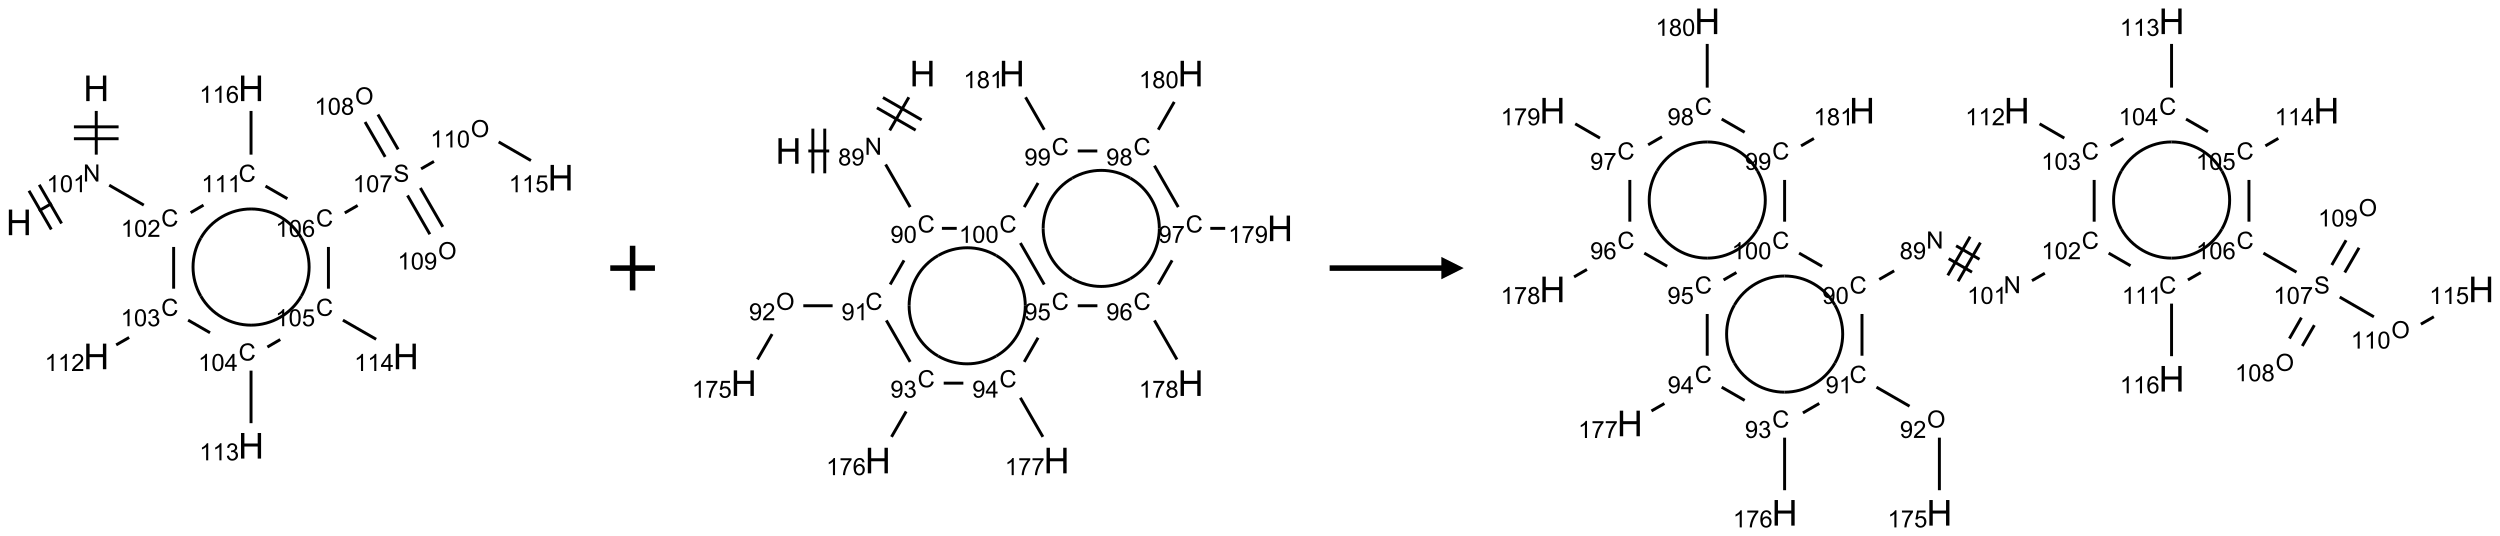 <?xml version="1.0" encoding="UTF-8"?>
<svg xmlns="http://www.w3.org/2000/svg" xmlns:xlink="http://www.w3.org/1999/xlink" width="1119" height="240" viewBox="0 0 1119 240">
<defs>
<g>
<g id="glyph-0-0">
<path d="M 2 0 L 2 -10 L 10 -10 L 10 0 Z M 2.25 -0.25 L 9.75 -0.25 L 9.75 -9.75 L 2.25 -9.75 Z M 2.25 -0.25 "/>
</g>
<g id="glyph-0-1">
<path d="M 1.281 0 L 1.281 -11.453 L 2.797 -11.453 L 2.797 -6.75 L 8.75 -6.75 L 8.75 -11.453 L 10.266 -11.453 L 10.266 0 L 8.75 0 L 8.75 -5.398 L 2.797 -5.398 L 2.797 0 Z M 1.281 0 "/>
</g>
<g id="glyph-1-0">
<path d="M 1.332 0 L 1.332 -6.668 L 6.668 -6.668 L 6.668 0 Z M 1.5 -0.168 L 6.5 -0.168 L 6.5 -6.5 L 1.5 -6.5 Z M 1.5 -0.168 "/>
</g>
<g id="glyph-1-1">
<path d="M 0.812 0 L 0.812 -7.637 L 1.848 -7.637 L 5.859 -1.641 L 5.859 -7.637 L 6.828 -7.637 L 6.828 0 L 5.793 0 L 1.781 -6 L 1.781 0 Z M 0.812 0 "/>
</g>
<g id="glyph-1-2">
<path d="M 3.973 0 L 3.035 0 L 3.035 -5.973 C 2.809 -5.758 2.516 -5.543 2.148 -5.328 C 1.781 -5.113 1.453 -4.953 1.16 -4.844 L 1.16 -5.75 C 1.684 -5.996 2.145 -6.297 2.535 -6.645 C 2.93 -6.996 3.207 -7.336 3.371 -7.668 L 3.973 -7.668 Z M 3.973 0 "/>
</g>
<g id="glyph-1-3">
<path d="M 0.441 -3.766 C 0.441 -4.668 0.535 -5.395 0.723 -5.945 C 0.906 -6.496 1.184 -6.922 1.551 -7.219 C 1.918 -7.516 2.375 -7.668 2.934 -7.668 C 3.344 -7.668 3.703 -7.586 4.012 -7.418 C 4.32 -7.254 4.574 -7.016 4.777 -6.707 C 4.977 -6.395 5.137 -6.016 5.25 -5.57 C 5.363 -5.125 5.422 -4.523 5.422 -3.766 C 5.422 -2.871 5.328 -2.148 5.145 -1.598 C 4.961 -1.047 4.688 -0.621 4.32 -0.32 C 3.953 -0.02 3.492 0.129 2.934 0.129 C 2.195 0.129 1.617 -0.133 1.199 -0.66 C 0.695 -1.297 0.441 -2.332 0.441 -3.766 Z M 1.406 -3.766 C 1.406 -2.512 1.555 -1.68 1.848 -1.262 C 2.141 -0.848 2.5 -0.641 2.934 -0.641 C 3.363 -0.641 3.727 -0.848 4.02 -1.266 C 4.312 -1.684 4.457 -2.516 4.457 -3.766 C 4.457 -5.023 4.312 -5.859 4.02 -6.27 C 3.727 -6.684 3.359 -6.891 2.922 -6.891 C 2.492 -6.891 2.148 -6.707 1.891 -6.344 C 1.566 -5.879 1.406 -5.02 1.406 -3.766 Z M 1.406 -3.766 "/>
</g>
<g id="glyph-1-4">
<path d="M 6.27 -2.676 L 7.281 -2.422 C 7.07 -1.594 6.688 -0.961 6.137 -0.523 C 5.586 -0.086 4.914 0.129 4.121 0.129 C 3.297 0.129 2.629 -0.039 2.113 -0.371 C 1.598 -0.707 1.203 -1.191 0.934 -1.828 C 0.664 -2.465 0.531 -3.145 0.531 -3.875 C 0.531 -4.672 0.684 -5.363 0.988 -5.957 C 1.293 -6.547 1.723 -6.996 2.285 -7.305 C 2.844 -7.613 3.461 -7.766 4.137 -7.766 C 4.898 -7.766 5.543 -7.57 6.062 -7.184 C 6.582 -6.793 6.945 -6.246 7.152 -5.543 L 6.156 -5.309 C 5.98 -5.863 5.723 -6.266 5.387 -6.52 C 5.051 -6.773 4.625 -6.902 4.113 -6.902 C 3.527 -6.902 3.039 -6.762 2.645 -6.48 C 2.25 -6.199 1.973 -5.82 1.812 -5.348 C 1.652 -4.871 1.574 -4.383 1.574 -3.879 C 1.574 -3.23 1.668 -2.664 1.855 -2.18 C 2.047 -1.695 2.34 -1.332 2.738 -1.094 C 3.137 -0.855 3.57 -0.734 4.035 -0.734 C 4.602 -0.734 5.082 -0.898 5.473 -1.223 C 5.867 -1.551 6.133 -2.035 6.27 -2.676 Z M 6.27 -2.676 "/>
</g>
<g id="glyph-1-5">
<path d="M 5.371 -0.902 L 5.371 0 L 0.324 0 C 0.316 -0.227 0.352 -0.441 0.434 -0.652 C 0.562 -0.996 0.766 -1.332 1.051 -1.668 C 1.332 -2 1.742 -2.387 2.277 -2.824 C 3.105 -3.504 3.668 -4.043 3.957 -4.441 C 4.25 -4.84 4.395 -5.215 4.395 -5.566 C 4.395 -5.938 4.262 -6.254 3.996 -6.508 C 3.73 -6.762 3.387 -6.891 2.957 -6.891 C 2.508 -6.891 2.145 -6.754 1.875 -6.484 C 1.605 -6.215 1.469 -5.84 1.465 -5.359 L 0.5 -5.457 C 0.566 -6.176 0.812 -6.727 1.246 -7.102 C 1.676 -7.477 2.254 -7.668 2.98 -7.668 C 3.711 -7.668 4.293 -7.465 4.719 -7.059 C 5.145 -6.652 5.359 -6.148 5.359 -5.547 C 5.359 -5.242 5.297 -4.941 5.172 -4.645 C 5.047 -4.352 4.84 -4.039 4.551 -3.715 C 4.262 -3.387 3.777 -2.938 3.105 -2.371 C 2.543 -1.898 2.18 -1.578 2.02 -1.41 C 1.859 -1.242 1.73 -1.07 1.625 -0.902 Z M 5.371 -0.902 "/>
</g>
<g id="glyph-1-6">
<path d="M 0.449 -2.016 L 1.387 -2.141 C 1.492 -1.609 1.676 -1.227 1.934 -0.992 C 2.191 -0.758 2.508 -0.641 2.879 -0.641 C 3.32 -0.641 3.695 -0.793 3.996 -1.098 C 4.301 -1.402 4.453 -1.781 4.453 -2.234 C 4.453 -2.664 4.312 -3.02 4.031 -3.301 C 3.75 -3.578 3.391 -3.719 2.957 -3.719 C 2.781 -3.719 2.562 -3.684 2.297 -3.613 L 2.402 -4.438 C 2.465 -4.43 2.516 -4.426 2.551 -4.426 C 2.949 -4.426 3.312 -4.531 3.629 -4.738 C 3.949 -4.949 4.109 -5.27 4.109 -5.703 C 4.109 -6.047 3.992 -6.332 3.762 -6.559 C 3.527 -6.785 3.227 -6.895 2.859 -6.895 C 2.496 -6.895 2.191 -6.781 1.949 -6.551 C 1.707 -6.324 1.547 -5.98 1.48 -5.52 L 0.543 -5.688 C 0.656 -6.316 0.918 -6.805 1.324 -7.148 C 1.73 -7.492 2.234 -7.668 2.84 -7.668 C 3.254 -7.668 3.641 -7.578 3.988 -7.398 C 4.34 -7.219 4.609 -6.977 4.793 -6.668 C 4.98 -6.359 5.074 -6.031 5.074 -5.684 C 5.074 -5.352 4.984 -5.051 4.809 -4.781 C 4.629 -4.512 4.367 -4.297 4.02 -4.137 C 4.473 -4.031 4.824 -3.816 5.074 -3.488 C 5.324 -3.16 5.449 -2.75 5.449 -2.254 C 5.449 -1.59 5.203 -1.023 4.719 -0.559 C 4.234 -0.098 3.617 0.137 2.875 0.137 C 2.203 0.137 1.648 -0.062 1.207 -0.465 C 0.762 -0.863 0.512 -1.379 0.449 -2.016 Z M 0.449 -2.016 "/>
</g>
<g id="glyph-1-7">
<path d="M 3.449 0 L 3.449 -1.828 L 0.137 -1.828 L 0.137 -2.688 L 3.621 -7.637 L 4.387 -7.637 L 4.387 -2.688 L 5.418 -2.688 L 5.418 -1.828 L 4.387 -1.828 L 4.387 0 Z M 3.449 -2.688 L 3.449 -6.129 L 1.059 -2.688 Z M 3.449 -2.688 "/>
</g>
<g id="glyph-1-8">
<path d="M 0.441 -2 L 1.426 -2.082 C 1.5 -1.605 1.668 -1.242 1.934 -1.004 C 2.199 -0.762 2.52 -0.641 2.895 -0.641 C 3.348 -0.641 3.73 -0.812 4.043 -1.152 C 4.355 -1.492 4.512 -1.941 4.512 -2.504 C 4.512 -3.039 4.359 -3.461 4.059 -3.77 C 3.758 -4.078 3.367 -4.234 2.879 -4.234 C 2.578 -4.234 2.305 -4.164 2.062 -4.027 C 1.82 -3.891 1.629 -3.715 1.488 -3.496 L 0.609 -3.609 L 1.348 -7.531 L 5.145 -7.531 L 5.145 -6.637 L 2.098 -6.637 L 1.688 -4.582 C 2.145 -4.902 2.625 -5.062 3.129 -5.062 C 3.797 -5.062 4.359 -4.832 4.816 -4.371 C 5.277 -3.91 5.504 -3.312 5.504 -2.59 C 5.504 -1.898 5.305 -1.301 4.902 -0.797 C 4.41 -0.18 3.742 0.129 2.895 0.129 C 2.199 0.129 1.633 -0.062 1.195 -0.453 C 0.758 -0.844 0.504 -1.359 0.441 -2 Z M 0.441 -2 "/>
</g>
<g id="glyph-1-9">
<path d="M 5.309 -5.766 L 4.375 -5.691 C 4.293 -6.059 4.172 -6.328 4.02 -6.496 C 3.766 -6.762 3.453 -6.895 3.082 -6.895 C 2.785 -6.895 2.523 -6.812 2.297 -6.645 C 2 -6.43 1.77 -6.117 1.598 -5.703 C 1.43 -5.289 1.34 -4.703 1.332 -3.938 C 1.559 -4.281 1.836 -4.535 2.16 -4.703 C 2.488 -4.871 2.828 -4.953 3.188 -4.953 C 3.812 -4.953 4.344 -4.723 4.785 -4.262 C 5.223 -3.801 5.441 -3.207 5.441 -2.48 C 5.441 -2 5.34 -1.555 5.133 -1.145 C 4.926 -0.73 4.641 -0.418 4.281 -0.199 C 3.922 0.02 3.512 0.129 3.051 0.129 C 2.27 0.129 1.633 -0.156 1.141 -0.73 C 0.648 -1.305 0.402 -2.254 0.402 -3.574 C 0.402 -5.051 0.672 -6.121 1.219 -6.793 C 1.695 -7.375 2.336 -7.668 3.141 -7.668 C 3.742 -7.668 4.234 -7.5 4.617 -7.16 C 5 -6.824 5.23 -6.359 5.309 -5.766 Z M 1.48 -2.473 C 1.48 -2.152 1.547 -1.844 1.684 -1.547 C 1.82 -1.25 2.016 -1.027 2.262 -0.871 C 2.508 -0.719 2.766 -0.641 3.035 -0.641 C 3.434 -0.641 3.773 -0.801 4.059 -1.121 C 4.344 -1.441 4.484 -1.875 4.484 -2.422 C 4.484 -2.949 4.344 -3.367 4.062 -3.668 C 3.781 -3.973 3.426 -4.125 3 -4.125 C 2.578 -4.125 2.219 -3.973 1.922 -3.668 C 1.625 -3.363 1.48 -2.969 1.48 -2.473 Z M 1.48 -2.473 "/>
</g>
<g id="glyph-1-10">
<path d="M 0.48 -2.453 L 1.434 -2.535 C 1.477 -2.152 1.582 -1.84 1.746 -1.598 C 1.91 -1.352 2.168 -1.152 2.516 -1.004 C 2.863 -0.852 3.254 -0.777 3.688 -0.777 C 4.074 -0.777 4.414 -0.832 4.707 -0.949 C 5.004 -1.062 5.223 -1.219 5.367 -1.418 C 5.512 -1.617 5.582 -1.836 5.582 -2.074 C 5.582 -2.312 5.516 -2.523 5.375 -2.699 C 5.234 -2.879 5.008 -3.031 4.688 -3.152 C 4.484 -3.23 4.031 -3.355 3.328 -3.523 C 2.625 -3.691 2.137 -3.852 1.855 -4 C 1.488 -4.191 1.219 -4.43 1.039 -4.711 C 0.859 -4.992 0.77 -5.312 0.77 -5.66 C 0.77 -6.047 0.879 -6.406 1.098 -6.742 C 1.316 -7.078 1.637 -7.332 2.059 -7.504 C 2.477 -7.68 2.945 -7.766 3.457 -7.766 C 4.023 -7.766 4.523 -7.676 4.957 -7.492 C 5.387 -7.309 5.719 -7.043 5.953 -6.688 C 6.188 -6.332 6.312 -5.934 6.328 -5.484 L 5.359 -5.41 C 5.309 -5.895 5.133 -6.258 4.832 -6.504 C 4.531 -6.75 4.086 -6.875 3.5 -6.875 C 2.891 -6.875 2.445 -6.762 2.164 -6.539 C 1.883 -6.316 1.746 -6.047 1.746 -5.73 C 1.746 -5.457 1.844 -5.23 2.043 -5.051 C 2.238 -4.875 2.742 -4.695 3.566 -4.508 C 4.387 -4.32 4.949 -4.16 5.254 -4.02 C 5.699 -3.816 6.027 -3.555 6.238 -3.242 C 6.449 -2.93 6.559 -2.566 6.559 -2.156 C 6.559 -1.75 6.441 -1.367 6.207 -1.008 C 5.977 -0.648 5.641 -0.367 5.207 -0.168 C 4.77 0.031 4.281 0.129 3.734 0.129 C 3.043 0.129 2.465 0.031 1.996 -0.172 C 1.531 -0.375 1.164 -0.676 0.898 -1.082 C 0.633 -1.484 0.492 -1.941 0.48 -2.453 Z M 0.48 -2.453 "/>
</g>
<g id="glyph-1-11">
<path d="M 0.504 -6.637 L 0.504 -7.535 L 5.449 -7.535 L 5.449 -6.809 C 4.961 -6.289 4.48 -5.602 4.004 -4.746 C 3.527 -3.887 3.156 -3.004 2.895 -2.098 C 2.707 -1.461 2.59 -0.762 2.535 0 L 1.574 0 C 1.582 -0.602 1.703 -1.328 1.926 -2.176 C 2.152 -3.027 2.477 -3.848 2.898 -4.637 C 3.32 -5.426 3.77 -6.094 4.246 -6.637 Z M 0.504 -6.637 "/>
</g>
<g id="glyph-1-12">
<path d="M 0.516 -3.719 C 0.516 -4.984 0.855 -5.977 1.535 -6.695 C 2.215 -7.414 3.094 -7.77 4.172 -7.77 C 4.875 -7.77 5.512 -7.602 6.078 -7.266 C 6.645 -6.93 7.074 -6.461 7.371 -5.855 C 7.668 -5.254 7.816 -4.57 7.816 -3.809 C 7.816 -3.035 7.66 -2.34 7.348 -1.73 C 7.035 -1.117 6.594 -0.656 6.02 -0.34 C 5.449 -0.027 4.828 0.129 4.168 0.129 C 3.449 0.129 2.805 -0.043 2.238 -0.391 C 1.672 -0.738 1.246 -1.211 0.953 -1.812 C 0.66 -2.414 0.516 -3.047 0.516 -3.719 Z M 1.559 -3.703 C 1.559 -2.781 1.805 -2.059 2.301 -1.527 C 2.793 -1 3.414 -0.734 4.16 -0.734 C 4.922 -0.734 5.547 -1 6.039 -1.535 C 6.531 -2.07 6.777 -2.828 6.777 -3.812 C 6.777 -4.434 6.672 -4.977 6.461 -5.441 C 6.25 -5.902 5.945 -6.262 5.539 -6.52 C 5.133 -6.773 4.68 -6.902 4.176 -6.902 C 3.461 -6.902 2.848 -6.656 2.332 -6.164 C 1.816 -5.672 1.559 -4.852 1.559 -3.703 Z M 1.559 -3.703 "/>
</g>
<g id="glyph-1-13">
<path d="M 1.887 -4.141 C 1.496 -4.281 1.207 -4.484 1.02 -4.75 C 0.832 -5.016 0.738 -5.328 0.738 -5.699 C 0.738 -6.254 0.938 -6.719 1.34 -7.098 C 1.738 -7.477 2.27 -7.668 2.934 -7.668 C 3.598 -7.668 4.137 -7.473 4.543 -7.086 C 4.949 -6.699 5.152 -6.227 5.152 -5.672 C 5.152 -5.316 5.059 -5.008 4.871 -4.746 C 4.688 -4.484 4.406 -4.281 4.027 -4.141 C 4.496 -3.988 4.852 -3.742 5.098 -3.402 C 5.34 -3.062 5.465 -2.656 5.465 -2.184 C 5.465 -1.531 5.234 -0.98 4.77 -0.535 C 4.309 -0.09 3.703 0.129 2.949 0.129 C 2.195 0.129 1.586 -0.094 1.125 -0.539 C 0.664 -0.984 0.434 -1.543 0.434 -2.207 C 0.434 -2.703 0.559 -3.121 0.809 -3.457 C 1.062 -3.793 1.422 -4.02 1.887 -4.141 Z M 1.699 -5.73 C 1.699 -5.367 1.812 -5.074 2.047 -4.844 C 2.281 -4.613 2.582 -4.5 2.953 -4.5 C 3.312 -4.5 3.609 -4.613 3.84 -4.84 C 4.07 -5.066 4.188 -5.348 4.188 -5.676 C 4.188 -6.02 4.07 -6.309 3.832 -6.543 C 3.594 -6.777 3.297 -6.895 2.941 -6.895 C 2.586 -6.895 2.289 -6.781 2.051 -6.551 C 1.816 -6.324 1.699 -6.047 1.699 -5.73 Z M 1.395 -2.203 C 1.395 -1.938 1.461 -1.676 1.586 -1.426 C 1.711 -1.176 1.902 -0.984 2.152 -0.848 C 2.402 -0.711 2.672 -0.641 2.957 -0.641 C 3.406 -0.641 3.777 -0.785 4.066 -1.074 C 4.359 -1.363 4.504 -1.727 4.504 -2.172 C 4.504 -2.625 4.355 -2.996 4.055 -3.293 C 3.754 -3.586 3.379 -3.734 2.926 -3.734 C 2.484 -3.734 2.121 -3.59 1.832 -3.297 C 1.543 -3.004 1.395 -2.641 1.395 -2.203 Z M 1.395 -2.203 "/>
</g>
<g id="glyph-1-14">
<path d="M 0.582 -1.766 L 1.484 -1.848 C 1.562 -1.426 1.707 -1.117 1.922 -0.926 C 2.137 -0.734 2.414 -0.641 2.75 -0.641 C 3.039 -0.641 3.289 -0.707 3.508 -0.84 C 3.727 -0.973 3.902 -1.148 4.043 -1.367 C 4.18 -1.586 4.297 -1.887 4.391 -2.262 C 4.484 -2.637 4.531 -3.016 4.531 -3.406 C 4.531 -3.449 4.531 -3.512 4.527 -3.594 C 4.34 -3.297 4.082 -3.055 3.758 -2.867 C 3.434 -2.68 3.082 -2.59 2.703 -2.59 C 2.07 -2.59 1.535 -2.816 1.098 -3.277 C 0.66 -3.734 0.441 -4.34 0.441 -5.09 C 0.441 -5.863 0.672 -6.484 1.129 -6.957 C 1.586 -7.43 2.156 -7.668 2.844 -7.668 C 3.34 -7.668 3.793 -7.531 4.207 -7.266 C 4.617 -7 4.93 -6.617 5.145 -6.121 C 5.355 -5.629 5.465 -4.91 5.465 -3.973 C 5.465 -2.996 5.359 -2.223 5.145 -1.645 C 4.934 -1.066 4.617 -0.625 4.199 -0.324 C 3.781 -0.02 3.293 0.129 2.73 0.129 C 2.133 0.129 1.645 -0.035 1.266 -0.367 C 0.887 -0.699 0.66 -1.164 0.582 -1.766 Z M 4.422 -5.137 C 4.422 -5.676 4.277 -6.102 3.992 -6.418 C 3.707 -6.734 3.359 -6.891 2.957 -6.891 C 2.543 -6.891 2.18 -6.719 1.871 -6.379 C 1.562 -6.039 1.406 -5.598 1.406 -5.059 C 1.406 -4.57 1.555 -4.176 1.848 -3.871 C 2.141 -3.566 2.5 -3.418 2.934 -3.418 C 3.367 -3.418 3.723 -3.57 4.004 -3.871 C 4.281 -4.176 4.422 -4.598 4.422 -5.137 Z M 4.422 -5.137 "/>
</g>
</g>
</defs>
<path fill="none" stroke-width="0.033" stroke-linecap="butt" stroke-linejoin="miter" stroke="rgb(0%, 0%, 0%)" stroke-opacity="1" stroke-miterlimit="10" d="M 0.866 0.253 L 0.866 0.742 " transform="matrix(40, 0, 0, 40, 8.443, 39.535)"/>
<path fill="none" stroke-width="0.033" stroke-linecap="butt" stroke-linejoin="miter" stroke="rgb(0%, 0%, 0%)" stroke-opacity="1" stroke-miterlimit="10" d="M 0.616 0.564 L 1.116 0.564 " transform="matrix(40, 0, 0, 40, 8.443, 39.535)"/>
<path fill="none" stroke-width="0.033" stroke-linecap="butt" stroke-linejoin="miter" stroke="rgb(0%, 0%, 0%)" stroke-opacity="1" stroke-miterlimit="10" d="M 0.616 0.431 L 1.116 0.431 " transform="matrix(40, 0, 0, 40, 8.443, 39.535)"/>
<path fill="none" stroke-width="0.033" stroke-linecap="butt" stroke-linejoin="miter" stroke="rgb(0%, 0%, 0%)" stroke-opacity="1" stroke-miterlimit="10" d="M 0.368 1.288 L 0.223 1.371 " transform="matrix(40, 0, 0, 40, 8.443, 39.535)"/>
<path fill="none" stroke-width="0.033" stroke-linecap="butt" stroke-linejoin="miter" stroke="rgb(0%, 0%, 0%)" stroke-opacity="1" stroke-miterlimit="10" d="M 0.113 1.146 L 0.363 1.579 " transform="matrix(40, 0, 0, 40, 8.443, 39.535)"/>
<path fill="none" stroke-width="0.033" stroke-linecap="butt" stroke-linejoin="miter" stroke="rgb(0%, 0%, 0%)" stroke-opacity="1" stroke-miterlimit="10" d="M 0.228 1.079 L 0.478 1.512 " transform="matrix(40, 0, 0, 40, 8.443, 39.535)"/>
<path fill="none" stroke-width="0.033" stroke-linecap="butt" stroke-linejoin="miter" stroke="rgb(0%, 0%, 0%)" stroke-opacity="1" stroke-miterlimit="10" d="M 1.011 1.084 L 1.398 1.307 " transform="matrix(40, 0, 0, 40, 8.443, 39.535)"/>
<path fill="none" stroke-width="0.033" stroke-linecap="butt" stroke-linejoin="miter" stroke="rgb(0%, 0%, 0%)" stroke-opacity="1" stroke-miterlimit="10" d="M 1.732 1.775 L 1.732 2.242 " transform="matrix(40, 0, 0, 40, 8.443, 39.535)"/>
<path fill="none" stroke-width="0.033" stroke-linecap="butt" stroke-linejoin="miter" stroke="rgb(0%, 0%, 0%)" stroke-opacity="1" stroke-miterlimit="10" d="M 1.234 2.788 L 1.089 2.871 " transform="matrix(40, 0, 0, 40, 8.443, 39.535)"/>
<path fill="none" stroke-width="0.033" stroke-linecap="butt" stroke-linejoin="miter" stroke="rgb(0%, 0%, 0%)" stroke-opacity="1" stroke-miterlimit="10" d="M 1.894 2.594 L 2.139 2.735 " transform="matrix(40, 0, 0, 40, 8.443, 39.535)"/>
<path fill="none" stroke-width="0.033" stroke-linecap="butt" stroke-linejoin="miter" stroke="rgb(0%, 0%, 0%)" stroke-opacity="1" stroke-miterlimit="10" d="M 2.598 3.159 L 2.598 3.747 " transform="matrix(40, 0, 0, 40, 8.443, 39.535)"/>
<path fill="none" stroke-width="0.033" stroke-linecap="butt" stroke-linejoin="miter" stroke="rgb(0%, 0%, 0%)" stroke-opacity="1" stroke-miterlimit="10" d="M 2.781 2.895 L 2.925 2.811 " transform="matrix(40, 0, 0, 40, 8.443, 39.535)"/>
<path fill="none" stroke-width="0.033" stroke-linecap="butt" stroke-linejoin="miter" stroke="rgb(0%, 0%, 0%)" stroke-opacity="1" stroke-miterlimit="10" d="M 3.626 2.594 L 3.998 2.808 " transform="matrix(40, 0, 0, 40, 8.443, 39.535)"/>
<path fill="none" stroke-width="0.033" stroke-linecap="butt" stroke-linejoin="miter" stroke="rgb(0%, 0%, 0%)" stroke-opacity="1" stroke-miterlimit="10" d="M 3.464 2.242 L 3.464 1.775 " transform="matrix(40, 0, 0, 40, 8.443, 39.535)"/>
<path fill="none" stroke-width="0.033" stroke-linecap="butt" stroke-linejoin="miter" stroke="rgb(0%, 0%, 0%)" stroke-opacity="1" stroke-miterlimit="10" d="M 3.647 1.394 L 3.791 1.311 " transform="matrix(40, 0, 0, 40, 8.443, 39.535)"/>
<path fill="none" stroke-width="0.033" stroke-linecap="butt" stroke-linejoin="miter" stroke="rgb(0%, 0%, 0%)" stroke-opacity="1" stroke-miterlimit="10" d="M 4.244 0.683 L 4.018 0.293 " transform="matrix(40, 0, 0, 40, 8.443, 39.535)"/>
<path fill="none" stroke-width="0.033" stroke-linecap="butt" stroke-linejoin="miter" stroke="rgb(0%, 0%, 0%)" stroke-opacity="1" stroke-miterlimit="10" d="M 4.099 0.767 L 3.874 0.377 " transform="matrix(40, 0, 0, 40, 8.443, 39.535)"/>
<path fill="none" stroke-width="0.033" stroke-linecap="butt" stroke-linejoin="miter" stroke="rgb(0%, 0%, 0%)" stroke-opacity="1" stroke-miterlimit="10" d="M 4.349 1.199 L 4.599 1.633 " transform="matrix(40, 0, 0, 40, 8.443, 39.535)"/>
<path fill="none" stroke-width="0.033" stroke-linecap="butt" stroke-linejoin="miter" stroke="rgb(0%, 0%, 0%)" stroke-opacity="1" stroke-miterlimit="10" d="M 4.493 1.115 L 4.744 1.55 " transform="matrix(40, 0, 0, 40, 8.443, 39.535)"/>
<path fill="none" stroke-width="0.033" stroke-linecap="butt" stroke-linejoin="miter" stroke="rgb(0%, 0%, 0%)" stroke-opacity="1" stroke-miterlimit="10" d="M 4.501 0.901 L 4.645 0.818 " transform="matrix(40, 0, 0, 40, 8.443, 39.535)"/>
<path fill="none" stroke-width="0.033" stroke-linecap="butt" stroke-linejoin="miter" stroke="rgb(0%, 0%, 0%)" stroke-opacity="1" stroke-miterlimit="10" d="M 5.369 0.6 L 5.73 0.808 " transform="matrix(40, 0, 0, 40, 8.443, 39.535)"/>
<path fill="none" stroke-width="0.033" stroke-linecap="butt" stroke-linejoin="miter" stroke="rgb(0%, 0%, 0%)" stroke-opacity="1" stroke-miterlimit="10" d="M 3.005 1.235 L 2.76 1.094 " transform="matrix(40, 0, 0, 40, 8.443, 39.535)"/>
<path fill="none" stroke-width="0.033" stroke-linecap="butt" stroke-linejoin="miter" stroke="rgb(0%, 0%, 0%)" stroke-opacity="1" stroke-miterlimit="10" d="M 2.066 1.307 L 1.922 1.391 " transform="matrix(40, 0, 0, 40, 8.443, 39.535)"/>
<path fill="none" stroke-width="0.033" stroke-linecap="butt" stroke-linejoin="miter" stroke="rgb(0%, 0%, 0%)" stroke-opacity="1" stroke-miterlimit="10" d="M 2.598 0.742 L 2.598 0.253 " transform="matrix(40, 0, 0, 40, 8.443, 39.535)"/>
<path fill="none" stroke-width="0.033" stroke-linecap="butt" stroke-linejoin="miter" stroke="rgb(0%, 0%, 0%)" stroke-opacity="1" stroke-miterlimit="10" d="M 2.036 2.325 C 1.92 2.124 1.92 1.876 2.036 1.675 " transform="matrix(40, 0, 0, 40, 8.443, 39.535)"/>
<path fill="none" stroke-width="0.033" stroke-linecap="butt" stroke-linejoin="miter" stroke="rgb(0%, 0%, 0%)" stroke-opacity="1" stroke-miterlimit="10" d="M 2.598 2.65 C 2.366 2.65 2.152 2.526 2.036 2.325 " transform="matrix(40, 0, 0, 40, 8.443, 39.535)"/>
<path fill="none" stroke-width="0.033" stroke-linecap="butt" stroke-linejoin="miter" stroke="rgb(0%, 0%, 0%)" stroke-opacity="1" stroke-miterlimit="10" d="M 3.161 2.325 C 3.045 2.526 2.83 2.65 2.598 2.65 " transform="matrix(40, 0, 0, 40, 8.443, 39.535)"/>
<path fill="none" stroke-width="0.033" stroke-linecap="butt" stroke-linejoin="miter" stroke="rgb(0%, 0%, 0%)" stroke-opacity="1" stroke-miterlimit="10" d="M 3.161 1.675 C 3.277 1.876 3.277 2.124 3.161 2.325 " transform="matrix(40, 0, 0, 40, 8.443, 39.535)"/>
<path fill="none" stroke-width="0.033" stroke-linecap="butt" stroke-linejoin="miter" stroke="rgb(0%, 0%, 0%)" stroke-opacity="1" stroke-miterlimit="10" d="M 2.598 1.35 C 2.83 1.35 3.045 1.474 3.161 1.675 " transform="matrix(40, 0, 0, 40, 8.443, 39.535)"/>
<path fill="none" stroke-width="0.033" stroke-linecap="butt" stroke-linejoin="miter" stroke="rgb(0%, 0%, 0%)" stroke-opacity="1" stroke-miterlimit="10" d="M 2.036 1.675 C 2.152 1.474 2.366 1.35 2.598 1.35 " transform="matrix(40, 0, 0, 40, 8.443, 39.535)"/>
<g fill="rgb(0%, 0%, 0%)" fill-opacity="1">
<use xlink:href="#glyph-0-1" x="37.312" y="45.262"/>
</g>
<g fill="rgb(0%, 0%, 0%)" fill-opacity="1">
<use xlink:href="#glyph-1-1" x="37.211" y="81.246"/>
</g>
<g fill="rgb(0%, 0%, 0%)" fill-opacity="1">
<use xlink:href="#glyph-1-2" x="20.848" y="86.016"/>
<use xlink:href="#glyph-1-3" x="26.78" y="86.016"/>
<use xlink:href="#glyph-1-2" x="32.712" y="86.016"/>
</g>
<g fill="rgb(0%, 0%, 0%)" fill-opacity="1">
<use xlink:href="#glyph-0-1" x="2.672" y="105.262"/>
</g>
<g fill="rgb(0%, 0%, 0%)" fill-opacity="1">
<use xlink:href="#glyph-1-4" x="72.133" y="101.379"/>
</g>
<g fill="rgb(0%, 0%, 0%)" fill-opacity="1">
<use xlink:href="#glyph-1-2" x="54.094" y="106.016"/>
<use xlink:href="#glyph-1-3" x="60.026" y="106.016"/>
<use xlink:href="#glyph-1-5" x="65.958" y="106.016"/>
</g>
<g fill="rgb(0%, 0%, 0%)" fill-opacity="1">
<use xlink:href="#glyph-1-4" x="72.133" y="141.379"/>
</g>
<g fill="rgb(0%, 0%, 0%)" fill-opacity="1">
<use xlink:href="#glyph-1-2" x="54.016" y="146.016"/>
<use xlink:href="#glyph-1-3" x="59.948" y="146.016"/>
<use xlink:href="#glyph-1-6" x="65.88" y="146.016"/>
</g>
<g fill="rgb(0%, 0%, 0%)" fill-opacity="1">
<use xlink:href="#glyph-0-1" x="37.312" y="165.262"/>
</g>
<g fill="rgb(0%, 0%, 0%)" fill-opacity="1">
<use xlink:href="#glyph-1-2" x="20.023" y="166.055"/>
<use xlink:href="#glyph-1-2" x="25.956" y="166.055"/>
<use xlink:href="#glyph-1-5" x="31.888" y="166.055"/>
</g>
<g fill="rgb(0%, 0%, 0%)" fill-opacity="1">
<use xlink:href="#glyph-1-4" x="106.773" y="161.379"/>
</g>
<g fill="rgb(0%, 0%, 0%)" fill-opacity="1">
<use xlink:href="#glyph-1-2" x="88.688" y="166.016"/>
<use xlink:href="#glyph-1-3" x="94.62" y="166.016"/>
<use xlink:href="#glyph-1-7" x="100.552" y="166.016"/>
</g>
<g fill="rgb(0%, 0%, 0%)" fill-opacity="1">
<use xlink:href="#glyph-0-1" x="106.594" y="205.262"/>
</g>
<g fill="rgb(0%, 0%, 0%)" fill-opacity="1">
<use xlink:href="#glyph-1-2" x="89.227" y="206.055"/>
<use xlink:href="#glyph-1-2" x="95.159" y="206.055"/>
<use xlink:href="#glyph-1-6" x="101.091" y="206.055"/>
</g>
<g fill="rgb(0%, 0%, 0%)" fill-opacity="1">
<use xlink:href="#glyph-1-4" x="141.414" y="141.379"/>
</g>
<g fill="rgb(0%, 0%, 0%)" fill-opacity="1">
<use xlink:href="#glyph-1-2" x="123.242" y="146.016"/>
<use xlink:href="#glyph-1-3" x="129.174" y="146.016"/>
<use xlink:href="#glyph-1-8" x="135.107" y="146.016"/>
</g>
<g fill="rgb(0%, 0%, 0%)" fill-opacity="1">
<use xlink:href="#glyph-0-1" x="175.875" y="165.262"/>
</g>
<g fill="rgb(0%, 0%, 0%)" fill-opacity="1">
<use xlink:href="#glyph-1-2" x="158.539" y="166.055"/>
<use xlink:href="#glyph-1-2" x="164.471" y="166.055"/>
<use xlink:href="#glyph-1-7" x="170.404" y="166.055"/>
</g>
<g fill="rgb(0%, 0%, 0%)" fill-opacity="1">
<use xlink:href="#glyph-1-4" x="141.414" y="101.379"/>
</g>
<g fill="rgb(0%, 0%, 0%)" fill-opacity="1">
<use xlink:href="#glyph-1-2" x="123.305" y="106.016"/>
<use xlink:href="#glyph-1-3" x="129.237" y="106.016"/>
<use xlink:href="#glyph-1-9" x="135.169" y="106.016"/>
</g>
<g fill="rgb(0%, 0%, 0%)" fill-opacity="1">
<use xlink:href="#glyph-1-10" x="176.105" y="81.379"/>
</g>
<g fill="rgb(0%, 0%, 0%)" fill-opacity="1">
<use xlink:href="#glyph-1-2" x="157.938" y="86.016"/>
<use xlink:href="#glyph-1-3" x="163.87" y="86.016"/>
<use xlink:href="#glyph-1-11" x="169.802" y="86.016"/>
</g>
<g fill="rgb(0%, 0%, 0%)" fill-opacity="1">
<use xlink:href="#glyph-1-12" x="158.895" y="46.742"/>
</g>
<g fill="rgb(0%, 0%, 0%)" fill-opacity="1">
<use xlink:href="#glyph-1-2" x="140.746" y="51.375"/>
<use xlink:href="#glyph-1-3" x="146.678" y="51.375"/>
<use xlink:href="#glyph-1-13" x="152.611" y="51.375"/>
</g>
<g fill="rgb(0%, 0%, 0%)" fill-opacity="1">
<use xlink:href="#glyph-1-12" x="196.07" y="116.023"/>
</g>
<g fill="rgb(0%, 0%, 0%)" fill-opacity="1">
<use xlink:href="#glyph-1-2" x="177.922" y="120.656"/>
<use xlink:href="#glyph-1-3" x="183.854" y="120.656"/>
<use xlink:href="#glyph-1-14" x="189.786" y="120.656"/>
</g>
<g fill="rgb(0%, 0%, 0%)" fill-opacity="1">
<use xlink:href="#glyph-1-12" x="210.711" y="61.383"/>
</g>
<g fill="rgb(0%, 0%, 0%)" fill-opacity="1">
<use xlink:href="#glyph-1-2" x="192.605" y="66.016"/>
<use xlink:href="#glyph-1-2" x="198.538" y="66.016"/>
<use xlink:href="#glyph-1-3" x="204.47" y="66.016"/>
</g>
<g fill="rgb(0%, 0%, 0%)" fill-opacity="1">
<use xlink:href="#glyph-0-1" x="245.156" y="85.262"/>
</g>
<g fill="rgb(0%, 0%, 0%)" fill-opacity="1">
<use xlink:href="#glyph-1-2" x="227.734" y="86.055"/>
<use xlink:href="#glyph-1-2" x="233.667" y="86.055"/>
<use xlink:href="#glyph-1-8" x="239.599" y="86.055"/>
</g>
<g fill="rgb(0%, 0%, 0%)" fill-opacity="1">
<use xlink:href="#glyph-1-4" x="106.773" y="81.379"/>
</g>
<g fill="rgb(0%, 0%, 0%)" fill-opacity="1">
<use xlink:href="#glyph-1-2" x="90.129" y="86.016"/>
<use xlink:href="#glyph-1-2" x="96.061" y="86.016"/>
<use xlink:href="#glyph-1-2" x="101.993" y="86.016"/>
</g>
<g fill="rgb(0%, 0%, 0%)" fill-opacity="1">
<use xlink:href="#glyph-0-1" x="106.594" y="45.262"/>
</g>
<g fill="rgb(0%, 0%, 0%)" fill-opacity="1">
<use xlink:href="#glyph-1-2" x="89.23" y="46.055"/>
<use xlink:href="#glyph-1-2" x="95.163" y="46.055"/>
<use xlink:href="#glyph-1-9" x="101.095" y="46.055"/>
</g>
<path fill="none" stroke-width="0.062" stroke-linecap="butt" stroke-linejoin="miter" stroke="rgb(0%, 0%, 0%)" stroke-opacity="1" stroke-miterlimit="10" d="M 0 0 L 0.5 0 M 0.25 -0.25 L 0.25 0.25 " transform="matrix(40, 0, 0, 40, 273.154, 120)"/>
<path fill="none" stroke-width="0.033" stroke-linecap="butt" stroke-linejoin="miter" stroke="rgb(0%, 0%, 0%)" stroke-opacity="1" stroke-miterlimit="10" d="M 1.847 0.265 L 1.633 0.636 " transform="matrix(40, 0, 0, 40, 332.92, 32.936)"/>
<path fill="none" stroke-width="0.033" stroke-linecap="butt" stroke-linejoin="miter" stroke="rgb(0%, 0%, 0%)" stroke-opacity="1" stroke-miterlimit="10" d="M 1.49 0.383 L 1.923 0.633 " transform="matrix(40, 0, 0, 40, 332.92, 32.936)"/>
<path fill="none" stroke-width="0.033" stroke-linecap="butt" stroke-linejoin="miter" stroke="rgb(0%, 0%, 0%)" stroke-opacity="1" stroke-miterlimit="10" d="M 1.557 0.268 L 1.99 0.518 " transform="matrix(40, 0, 0, 40, 332.92, 32.936)"/>
<path fill="none" stroke-width="0.033" stroke-linecap="butt" stroke-linejoin="miter" stroke="rgb(0%, 0%, 0%)" stroke-opacity="1" stroke-miterlimit="10" d="M 0.956 0.866 L 0.722 0.866 " transform="matrix(40, 0, 0, 40, 332.92, 32.936)"/>
<path fill="none" stroke-width="0.033" stroke-linecap="butt" stroke-linejoin="miter" stroke="rgb(0%, 0%, 0%)" stroke-opacity="1" stroke-miterlimit="10" d="M 0.773 0.616 L 0.773 1.116 " transform="matrix(40, 0, 0, 40, 332.92, 32.936)"/>
<path fill="none" stroke-width="0.033" stroke-linecap="butt" stroke-linejoin="miter" stroke="rgb(0%, 0%, 0%)" stroke-opacity="1" stroke-miterlimit="10" d="M 0.906 0.616 L 0.906 1.116 " transform="matrix(40, 0, 0, 40, 332.92, 32.936)"/>
<path fill="none" stroke-width="0.033" stroke-linecap="butt" stroke-linejoin="miter" stroke="rgb(0%, 0%, 0%)" stroke-opacity="1" stroke-miterlimit="10" d="M 1.587 1.017 L 1.862 1.494 " transform="matrix(40, 0, 0, 40, 332.92, 32.936)"/>
<path fill="none" stroke-width="0.033" stroke-linecap="butt" stroke-linejoin="miter" stroke="rgb(0%, 0%, 0%)" stroke-opacity="1" stroke-miterlimit="10" d="M 1.793 2.09 L 1.638 2.36 " transform="matrix(40, 0, 0, 40, 332.92, 32.936)"/>
<path fill="none" stroke-width="0.033" stroke-linecap="butt" stroke-linejoin="miter" stroke="rgb(0%, 0%, 0%)" stroke-opacity="1" stroke-miterlimit="10" d="M 0.994 2.598 L 0.666 2.598 " transform="matrix(40, 0, 0, 40, 332.92, 32.936)"/>
<path fill="none" stroke-width="0.033" stroke-linecap="butt" stroke-linejoin="miter" stroke="rgb(0%, 0%, 0%)" stroke-opacity="1" stroke-miterlimit="10" d="M 0.317 2.915 L 0.153 3.199 " transform="matrix(40, 0, 0, 40, 332.92, 32.936)"/>
<path fill="none" stroke-width="0.033" stroke-linecap="butt" stroke-linejoin="miter" stroke="rgb(0%, 0%, 0%)" stroke-opacity="1" stroke-miterlimit="10" d="M 1.595 2.762 L 1.862 3.226 " transform="matrix(40, 0, 0, 40, 332.92, 32.936)"/>
<path fill="none" stroke-width="0.033" stroke-linecap="butt" stroke-linejoin="miter" stroke="rgb(0%, 0%, 0%)" stroke-opacity="1" stroke-miterlimit="10" d="M 1.817 3.781 L 1.653 4.065 " transform="matrix(40, 0, 0, 40, 332.92, 32.936)"/>
<path fill="none" stroke-width="0.033" stroke-linecap="butt" stroke-linejoin="miter" stroke="rgb(0%, 0%, 0%)" stroke-opacity="1" stroke-miterlimit="10" d="M 2.237 3.464 L 2.457 3.464 " transform="matrix(40, 0, 0, 40, 332.92, 32.936)"/>
<path fill="none" stroke-width="0.033" stroke-linecap="butt" stroke-linejoin="miter" stroke="rgb(0%, 0%, 0%)" stroke-opacity="1" stroke-miterlimit="10" d="M 3.095 3.628 L 3.347 4.065 " transform="matrix(40, 0, 0, 40, 332.92, 32.936)"/>
<path fill="none" stroke-width="0.033" stroke-linecap="butt" stroke-linejoin="miter" stroke="rgb(0%, 0%, 0%)" stroke-opacity="1" stroke-miterlimit="10" d="M 3.138 3.226 L 3.293 2.956 " transform="matrix(40, 0, 0, 40, 332.92, 32.936)"/>
<path fill="none" stroke-width="0.033" stroke-linecap="butt" stroke-linejoin="miter" stroke="rgb(0%, 0%, 0%)" stroke-opacity="1" stroke-miterlimit="10" d="M 3.737 2.598 L 3.957 2.598 " transform="matrix(40, 0, 0, 40, 332.92, 32.936)"/>
<path fill="none" stroke-width="0.033" stroke-linecap="butt" stroke-linejoin="miter" stroke="rgb(0%, 0%, 0%)" stroke-opacity="1" stroke-miterlimit="10" d="M 4.595 2.762 L 4.847 3.199 " transform="matrix(40, 0, 0, 40, 332.92, 32.936)"/>
<path fill="none" stroke-width="0.033" stroke-linecap="butt" stroke-linejoin="miter" stroke="rgb(0%, 0%, 0%)" stroke-opacity="1" stroke-miterlimit="10" d="M 4.638 2.36 L 4.793 2.09 " transform="matrix(40, 0, 0, 40, 332.92, 32.936)"/>
<path fill="none" stroke-width="0.033" stroke-linecap="butt" stroke-linejoin="miter" stroke="rgb(0%, 0%, 0%)" stroke-opacity="1" stroke-miterlimit="10" d="M 5.22 1.732 L 5.387 1.732 " transform="matrix(40, 0, 0, 40, 332.92, 32.936)"/>
<path fill="none" stroke-width="0.033" stroke-linecap="butt" stroke-linejoin="miter" stroke="rgb(0%, 0%, 0%)" stroke-opacity="1" stroke-miterlimit="10" d="M 4.862 1.494 L 4.595 1.03 " transform="matrix(40, 0, 0, 40, 332.92, 32.936)"/>
<path fill="none" stroke-width="0.033" stroke-linecap="butt" stroke-linejoin="miter" stroke="rgb(0%, 0%, 0%)" stroke-opacity="1" stroke-miterlimit="10" d="M 4.638 0.628 L 4.817 0.317 " transform="matrix(40, 0, 0, 40, 332.92, 32.936)"/>
<path fill="none" stroke-width="0.033" stroke-linecap="butt" stroke-linejoin="miter" stroke="rgb(0%, 0%, 0%)" stroke-opacity="1" stroke-miterlimit="10" d="M 3.956 0.866 L 3.737 0.866 " transform="matrix(40, 0, 0, 40, 332.92, 32.936)"/>
<path fill="none" stroke-width="0.033" stroke-linecap="butt" stroke-linejoin="miter" stroke="rgb(0%, 0%, 0%)" stroke-opacity="1" stroke-miterlimit="10" d="M 3.362 0.628 L 3.153 0.265 " transform="matrix(40, 0, 0, 40, 332.92, 32.936)"/>
<path fill="none" stroke-width="0.033" stroke-linecap="butt" stroke-linejoin="miter" stroke="rgb(0%, 0%, 0%)" stroke-opacity="1" stroke-miterlimit="10" d="M 3.293 1.224 L 3.138 1.494 " transform="matrix(40, 0, 0, 40, 332.92, 32.936)"/>
<path fill="none" stroke-width="0.033" stroke-linecap="butt" stroke-linejoin="miter" stroke="rgb(0%, 0%, 0%)" stroke-opacity="1" stroke-miterlimit="10" d="M 2.383 1.732 L 2.217 1.732 " transform="matrix(40, 0, 0, 40, 332.92, 32.936)"/>
<path fill="none" stroke-width="0.033" stroke-linecap="butt" stroke-linejoin="miter" stroke="rgb(0%, 0%, 0%)" stroke-opacity="1" stroke-miterlimit="10" d="M 3.095 1.896 L 3.362 2.36 " transform="matrix(40, 0, 0, 40, 332.92, 32.936)"/>
<path fill="none" stroke-width="0.033" stroke-linecap="butt" stroke-linejoin="miter" stroke="rgb(0%, 0%, 0%)" stroke-opacity="1" stroke-miterlimit="10" d="M 1.85 2.598 C 1.85 2.366 1.974 2.152 2.175 2.036 " transform="matrix(40, 0, 0, 40, 332.92, 32.936)"/>
<path fill="none" stroke-width="0.033" stroke-linecap="butt" stroke-linejoin="miter" stroke="rgb(0%, 0%, 0%)" stroke-opacity="1" stroke-miterlimit="10" d="M 2.175 3.161 C 1.974 3.045 1.85 2.83 1.85 2.598 " transform="matrix(40, 0, 0, 40, 332.92, 32.936)"/>
<path fill="none" stroke-width="0.033" stroke-linecap="butt" stroke-linejoin="miter" stroke="rgb(0%, 0%, 0%)" stroke-opacity="1" stroke-miterlimit="10" d="M 2.825 3.161 C 2.624 3.277 2.376 3.277 2.175 3.161 " transform="matrix(40, 0, 0, 40, 332.92, 32.936)"/>
<path fill="none" stroke-width="0.033" stroke-linecap="butt" stroke-linejoin="miter" stroke="rgb(0%, 0%, 0%)" stroke-opacity="1" stroke-miterlimit="10" d="M 3.15 2.598 C 3.15 2.83 3.026 3.045 2.825 3.161 " transform="matrix(40, 0, 0, 40, 332.92, 32.936)"/>
<path fill="none" stroke-width="0.033" stroke-linecap="butt" stroke-linejoin="miter" stroke="rgb(0%, 0%, 0%)" stroke-opacity="1" stroke-miterlimit="10" d="M 2.825 2.036 C 3.026 2.152 3.15 2.366 3.15 2.598 " transform="matrix(40, 0, 0, 40, 332.92, 32.936)"/>
<path fill="none" stroke-width="0.033" stroke-linecap="butt" stroke-linejoin="miter" stroke="rgb(0%, 0%, 0%)" stroke-opacity="1" stroke-miterlimit="10" d="M 2.175 2.036 C 2.376 1.92 2.624 1.92 2.825 2.036 " transform="matrix(40, 0, 0, 40, 332.92, 32.936)"/>
<path fill="none" stroke-width="0.033" stroke-linecap="butt" stroke-linejoin="miter" stroke="rgb(0%, 0%, 0%)" stroke-opacity="1" stroke-miterlimit="10" d="M 4.325 2.295 C 4.124 2.411 3.876 2.411 3.675 2.295 " transform="matrix(40, 0, 0, 40, 332.92, 32.936)"/>
<path fill="none" stroke-width="0.033" stroke-linecap="butt" stroke-linejoin="miter" stroke="rgb(0%, 0%, 0%)" stroke-opacity="1" stroke-miterlimit="10" d="M 4.65 1.732 C 4.65 1.964 4.526 2.179 4.325 2.295 " transform="matrix(40, 0, 0, 40, 332.92, 32.936)"/>
<path fill="none" stroke-width="0.033" stroke-linecap="butt" stroke-linejoin="miter" stroke="rgb(0%, 0%, 0%)" stroke-opacity="1" stroke-miterlimit="10" d="M 4.325 1.17 C 4.526 1.286 4.65 1.5 4.65 1.732 " transform="matrix(40, 0, 0, 40, 332.92, 32.936)"/>
<path fill="none" stroke-width="0.033" stroke-linecap="butt" stroke-linejoin="miter" stroke="rgb(0%, 0%, 0%)" stroke-opacity="1" stroke-miterlimit="10" d="M 3.675 1.17 C 3.876 1.054 4.124 1.054 4.325 1.17 " transform="matrix(40, 0, 0, 40, 332.92, 32.936)"/>
<path fill="none" stroke-width="0.033" stroke-linecap="butt" stroke-linejoin="miter" stroke="rgb(0%, 0%, 0%)" stroke-opacity="1" stroke-miterlimit="10" d="M 3.35 1.732 C 3.35 1.5 3.474 1.286 3.675 1.17 " transform="matrix(40, 0, 0, 40, 332.92, 32.936)"/>
<path fill="none" stroke-width="0.033" stroke-linecap="butt" stroke-linejoin="miter" stroke="rgb(0%, 0%, 0%)" stroke-opacity="1" stroke-miterlimit="10" d="M 3.675 2.295 C 3.474 2.179 3.35 1.964 3.35 1.732 " transform="matrix(40, 0, 0, 40, 332.92, 32.936)"/>
<g fill="rgb(0%, 0%, 0%)" fill-opacity="1">
<use xlink:href="#glyph-0-1" x="407.148" y="38.664"/>
</g>
<g fill="rgb(0%, 0%, 0%)" fill-opacity="1">
<use xlink:href="#glyph-1-1" x="387.047" y="69.289"/>
</g>
<g fill="rgb(0%, 0%, 0%)" fill-opacity="1">
<use xlink:href="#glyph-1-13" x="375.129" y="74.059"/>
<use xlink:href="#glyph-1-14" x="381.061" y="74.059"/>
</g>
<g fill="rgb(0%, 0%, 0%)" fill-opacity="1">
<use xlink:href="#glyph-0-1" x="347.148" y="73.305"/>
</g>
<g fill="rgb(0%, 0%, 0%)" fill-opacity="1">
<use xlink:href="#glyph-1-4" x="410.703" y="104.062"/>
</g>
<g fill="rgb(0%, 0%, 0%)" fill-opacity="1">
<use xlink:href="#glyph-1-14" x="398.543" y="108.699"/>
<use xlink:href="#glyph-1-3" x="404.475" y="108.699"/>
</g>
<g fill="rgb(0%, 0%, 0%)" fill-opacity="1">
<use xlink:href="#glyph-1-4" x="387.328" y="138.703"/>
</g>
<g fill="rgb(0%, 0%, 0%)" fill-opacity="1">
<use xlink:href="#glyph-1-14" x="376.617" y="143.34"/>
<use xlink:href="#glyph-1-2" x="382.549" y="143.34"/>
</g>
<g fill="rgb(0%, 0%, 0%)" fill-opacity="1">
<use xlink:href="#glyph-1-12" x="347.344" y="138.707"/>
</g>
<g fill="rgb(0%, 0%, 0%)" fill-opacity="1">
<use xlink:href="#glyph-1-14" x="335.219" y="143.34"/>
<use xlink:href="#glyph-1-5" x="341.151" y="143.34"/>
</g>
<g fill="rgb(0%, 0%, 0%)" fill-opacity="1">
<use xlink:href="#glyph-0-1" x="327.148" y="177.227"/>
</g>
<g fill="rgb(0%, 0%, 0%)" fill-opacity="1">
<use xlink:href="#glyph-1-2" x="309.723" y="178.02"/>
<use xlink:href="#glyph-1-11" x="315.655" y="178.02"/>
<use xlink:href="#glyph-1-8" x="321.587" y="178.02"/>
</g>
<g fill="rgb(0%, 0%, 0%)" fill-opacity="1">
<use xlink:href="#glyph-1-4" x="410.703" y="173.344"/>
</g>
<g fill="rgb(0%, 0%, 0%)" fill-opacity="1">
<use xlink:href="#glyph-1-14" x="398.516" y="177.98"/>
<use xlink:href="#glyph-1-6" x="404.448" y="177.98"/>
</g>
<g fill="rgb(0%, 0%, 0%)" fill-opacity="1">
<use xlink:href="#glyph-0-1" x="387.148" y="211.867"/>
</g>
<g fill="rgb(0%, 0%, 0%)" fill-opacity="1">
<use xlink:href="#glyph-1-2" x="369.785" y="212.66"/>
<use xlink:href="#glyph-1-11" x="375.717" y="212.66"/>
<use xlink:href="#glyph-1-9" x="381.65" y="212.66"/>
</g>
<g fill="rgb(0%, 0%, 0%)" fill-opacity="1">
<use xlink:href="#glyph-1-4" x="447.328" y="173.344"/>
</g>
<g fill="rgb(0%, 0%, 0%)" fill-opacity="1">
<use xlink:href="#glyph-1-14" x="435.172" y="177.98"/>
<use xlink:href="#glyph-1-7" x="441.104" y="177.98"/>
</g>
<g fill="rgb(0%, 0%, 0%)" fill-opacity="1">
<use xlink:href="#glyph-0-1" x="467.148" y="211.867"/>
</g>
<g fill="rgb(0%, 0%, 0%)" fill-opacity="1">
<use xlink:href="#glyph-1-2" x="449.781" y="212.66"/>
<use xlink:href="#glyph-1-11" x="455.714" y="212.66"/>
<use xlink:href="#glyph-1-11" x="461.646" y="212.66"/>
</g>
<g fill="rgb(0%, 0%, 0%)" fill-opacity="1">
<use xlink:href="#glyph-1-4" x="470.703" y="138.703"/>
</g>
<g fill="rgb(0%, 0%, 0%)" fill-opacity="1">
<use xlink:href="#glyph-1-14" x="458.461" y="143.34"/>
<use xlink:href="#glyph-1-8" x="464.393" y="143.34"/>
</g>
<g fill="rgb(0%, 0%, 0%)" fill-opacity="1">
<use xlink:href="#glyph-1-4" x="507.328" y="138.703"/>
</g>
<g fill="rgb(0%, 0%, 0%)" fill-opacity="1">
<use xlink:href="#glyph-1-14" x="495.148" y="143.34"/>
<use xlink:href="#glyph-1-9" x="501.081" y="143.34"/>
</g>
<g fill="rgb(0%, 0%, 0%)" fill-opacity="1">
<use xlink:href="#glyph-0-1" x="527.148" y="177.227"/>
</g>
<g fill="rgb(0%, 0%, 0%)" fill-opacity="1">
<use xlink:href="#glyph-1-2" x="509.766" y="178.02"/>
<use xlink:href="#glyph-1-11" x="515.698" y="178.02"/>
<use xlink:href="#glyph-1-13" x="521.63" y="178.02"/>
</g>
<g fill="rgb(0%, 0%, 0%)" fill-opacity="1">
<use xlink:href="#glyph-1-4" x="530.703" y="104.062"/>
</g>
<g fill="rgb(0%, 0%, 0%)" fill-opacity="1">
<use xlink:href="#glyph-1-14" x="518.516" y="108.699"/>
<use xlink:href="#glyph-1-11" x="524.448" y="108.699"/>
</g>
<g fill="rgb(0%, 0%, 0%)" fill-opacity="1">
<use xlink:href="#glyph-0-1" x="567.148" y="107.945"/>
</g>
<g fill="rgb(0%, 0%, 0%)" fill-opacity="1">
<use xlink:href="#glyph-1-2" x="549.766" y="108.738"/>
<use xlink:href="#glyph-1-11" x="555.698" y="108.738"/>
<use xlink:href="#glyph-1-14" x="561.63" y="108.738"/>
</g>
<g fill="rgb(0%, 0%, 0%)" fill-opacity="1">
<use xlink:href="#glyph-1-4" x="507.328" y="69.422"/>
</g>
<g fill="rgb(0%, 0%, 0%)" fill-opacity="1">
<use xlink:href="#glyph-1-14" x="495.125" y="74.059"/>
<use xlink:href="#glyph-1-13" x="501.057" y="74.059"/>
</g>
<g fill="rgb(0%, 0%, 0%)" fill-opacity="1">
<use xlink:href="#glyph-0-1" x="527.148" y="38.664"/>
</g>
<g fill="rgb(0%, 0%, 0%)" fill-opacity="1">
<use xlink:href="#glyph-1-2" x="509.805" y="39.457"/>
<use xlink:href="#glyph-1-13" x="515.737" y="39.457"/>
<use xlink:href="#glyph-1-3" x="521.669" y="39.457"/>
</g>
<g fill="rgb(0%, 0%, 0%)" fill-opacity="1">
<use xlink:href="#glyph-1-4" x="470.703" y="69.422"/>
</g>
<g fill="rgb(0%, 0%, 0%)" fill-opacity="1">
<use xlink:href="#glyph-1-14" x="458.5" y="74.059"/>
<use xlink:href="#glyph-1-14" x="464.432" y="74.059"/>
</g>
<g fill="rgb(0%, 0%, 0%)" fill-opacity="1">
<use xlink:href="#glyph-0-1" x="447.148" y="38.664"/>
</g>
<g fill="rgb(0%, 0%, 0%)" fill-opacity="1">
<use xlink:href="#glyph-1-2" x="431.254" y="39.457"/>
<use xlink:href="#glyph-1-13" x="437.186" y="39.457"/>
<use xlink:href="#glyph-1-2" x="443.118" y="39.457"/>
</g>
<g fill="rgb(0%, 0%, 0%)" fill-opacity="1">
<use xlink:href="#glyph-1-4" x="447.328" y="104.062"/>
</g>
<g fill="rgb(0%, 0%, 0%)" fill-opacity="1">
<use xlink:href="#glyph-1-2" x="429.234" y="108.699"/>
<use xlink:href="#glyph-1-3" x="435.167" y="108.699"/>
<use xlink:href="#glyph-1-3" x="441.099" y="108.699"/>
</g>
<path fill-rule="nonzero" fill="rgb(0%, 0%, 0%)" fill-opacity="1" d="M 595.145 121.25 L 645.145 121.25 L 645.145 125 L 655.145 120 L 645.145 115 L 645.145 118.75 L 595.145 118.75 "/>
<path fill="none" stroke-width="0.033" stroke-linecap="butt" stroke-linejoin="miter" stroke="rgb(0%, 0%, 0%)" stroke-opacity="1" stroke-miterlimit="10" d="M 3.824 2.792 L 3.657 2.888 " transform="matrix(40, 0, 0, 40, 694.869, 9.539)"/>
<path fill="none" stroke-width="0.033" stroke-linecap="butt" stroke-linejoin="miter" stroke="rgb(0%, 0%, 0%)" stroke-opacity="1" stroke-miterlimit="10" d="M 3.464 3.275 L 3.464 3.742 " transform="matrix(40, 0, 0, 40, 694.869, 9.539)"/>
<path fill="none" stroke-width="0.033" stroke-linecap="butt" stroke-linejoin="miter" stroke="rgb(0%, 0%, 0%)" stroke-opacity="1" stroke-miterlimit="10" d="M 3.626 4.094 L 3.996 4.307 " transform="matrix(40, 0, 0, 40, 694.869, 9.539)"/>
<path fill="none" stroke-width="0.033" stroke-linecap="butt" stroke-linejoin="miter" stroke="rgb(0%, 0%, 0%)" stroke-opacity="1" stroke-miterlimit="10" d="M 4.33 4.659 L 4.33 5.247 " transform="matrix(40, 0, 0, 40, 694.869, 9.539)"/>
<path fill="none" stroke-width="0.033" stroke-linecap="butt" stroke-linejoin="miter" stroke="rgb(0%, 0%, 0%)" stroke-opacity="1" stroke-miterlimit="10" d="M 2.986 4.276 L 2.803 4.382 " transform="matrix(40, 0, 0, 40, 694.869, 9.539)"/>
<path fill="none" stroke-width="0.033" stroke-linecap="butt" stroke-linejoin="miter" stroke="rgb(0%, 0%, 0%)" stroke-opacity="1" stroke-miterlimit="10" d="M 2.598 4.659 L 2.598 5.247 " transform="matrix(40, 0, 0, 40, 694.869, 9.539)"/>
<path fill="none" stroke-width="0.033" stroke-linecap="butt" stroke-linejoin="miter" stroke="rgb(0%, 0%, 0%)" stroke-opacity="1" stroke-miterlimit="10" d="M 2.151 4.242 L 1.894 4.094 " transform="matrix(40, 0, 0, 40, 694.869, 9.539)"/>
<path fill="none" stroke-width="0.033" stroke-linecap="butt" stroke-linejoin="miter" stroke="rgb(0%, 0%, 0%)" stroke-opacity="1" stroke-miterlimit="10" d="M 1.253 4.277 L 1.108 4.36 " transform="matrix(40, 0, 0, 40, 694.869, 9.539)"/>
<path fill="none" stroke-width="0.033" stroke-linecap="butt" stroke-linejoin="miter" stroke="rgb(0%, 0%, 0%)" stroke-opacity="1" stroke-miterlimit="10" d="M 1.732 3.742 L 1.732 3.275 " transform="matrix(40, 0, 0, 40, 694.869, 9.539)"/>
<path fill="none" stroke-width="0.033" stroke-linecap="butt" stroke-linejoin="miter" stroke="rgb(0%, 0%, 0%)" stroke-opacity="1" stroke-miterlimit="10" d="M 1.284 2.741 L 1.028 2.594 " transform="matrix(40, 0, 0, 40, 694.869, 9.539)"/>
<path fill="none" stroke-width="0.033" stroke-linecap="butt" stroke-linejoin="miter" stroke="rgb(0%, 0%, 0%)" stroke-opacity="1" stroke-miterlimit="10" d="M 0.386 2.777 L 0.242 2.86 " transform="matrix(40, 0, 0, 40, 694.869, 9.539)"/>
<path fill="none" stroke-width="0.033" stroke-linecap="butt" stroke-linejoin="miter" stroke="rgb(0%, 0%, 0%)" stroke-opacity="1" stroke-miterlimit="10" d="M 0.866 2.242 L 0.866 1.775 " transform="matrix(40, 0, 0, 40, 694.869, 9.539)"/>
<path fill="none" stroke-width="0.033" stroke-linecap="butt" stroke-linejoin="miter" stroke="rgb(0%, 0%, 0%)" stroke-opacity="1" stroke-miterlimit="10" d="M 0.532 1.307 L 0.255 1.147 " transform="matrix(40, 0, 0, 40, 694.869, 9.539)"/>
<path fill="none" stroke-width="0.033" stroke-linecap="butt" stroke-linejoin="miter" stroke="rgb(0%, 0%, 0%)" stroke-opacity="1" stroke-miterlimit="10" d="M 1.071 1.382 L 1.226 1.292 " transform="matrix(40, 0, 0, 40, 694.869, 9.539)"/>
<path fill="none" stroke-width="0.033" stroke-linecap="butt" stroke-linejoin="miter" stroke="rgb(0%, 0%, 0%)" stroke-opacity="1" stroke-miterlimit="10" d="M 1.732 0.742 L 1.732 0.253 " transform="matrix(40, 0, 0, 40, 694.869, 9.539)"/>
<path fill="none" stroke-width="0.033" stroke-linecap="butt" stroke-linejoin="miter" stroke="rgb(0%, 0%, 0%)" stroke-opacity="1" stroke-miterlimit="10" d="M 1.894 1.094 L 2.151 1.242 " transform="matrix(40, 0, 0, 40, 694.869, 9.539)"/>
<path fill="none" stroke-width="0.033" stroke-linecap="butt" stroke-linejoin="miter" stroke="rgb(0%, 0%, 0%)" stroke-opacity="1" stroke-miterlimit="10" d="M 2.782 1.394 L 2.926 1.311 " transform="matrix(40, 0, 0, 40, 694.869, 9.539)"/>
<path fill="none" stroke-width="0.033" stroke-linecap="butt" stroke-linejoin="miter" stroke="rgb(0%, 0%, 0%)" stroke-opacity="1" stroke-miterlimit="10" d="M 2.598 1.775 L 2.598 2.242 " transform="matrix(40, 0, 0, 40, 694.869, 9.539)"/>
<path fill="none" stroke-width="0.033" stroke-linecap="butt" stroke-linejoin="miter" stroke="rgb(0%, 0%, 0%)" stroke-opacity="1" stroke-miterlimit="10" d="M 2.76 2.594 L 3.018 2.742 " transform="matrix(40, 0, 0, 40, 694.869, 9.539)"/>
<path fill="none" stroke-width="0.033" stroke-linecap="butt" stroke-linejoin="miter" stroke="rgb(0%, 0%, 0%)" stroke-opacity="1" stroke-miterlimit="10" d="M 2.059 2.811 L 1.915 2.894 " transform="matrix(40, 0, 0, 40, 694.869, 9.539)"/>
<path fill="none" stroke-width="0.033" stroke-linecap="butt" stroke-linejoin="miter" stroke="rgb(0%, 0%, 0%)" stroke-opacity="1" stroke-miterlimit="10" d="M 4.434 2.656 L 4.695 2.807 " transform="matrix(40, 0, 0, 40, 694.869, 9.539)"/>
<path fill="none" stroke-width="0.033" stroke-linecap="butt" stroke-linejoin="miter" stroke="rgb(0%, 0%, 0%)" stroke-opacity="1" stroke-miterlimit="10" d="M 4.517 2.512 L 4.779 2.663 " transform="matrix(40, 0, 0, 40, 694.869, 9.539)"/>
<path fill="none" stroke-width="0.033" stroke-linecap="butt" stroke-linejoin="miter" stroke="rgb(0%, 0%, 0%)" stroke-opacity="1" stroke-miterlimit="10" d="M 4.539 2.909 L 4.789 2.476 " transform="matrix(40, 0, 0, 40, 694.869, 9.539)"/>
<path fill="none" stroke-width="0.033" stroke-linecap="butt" stroke-linejoin="miter" stroke="rgb(0%, 0%, 0%)" stroke-opacity="1" stroke-miterlimit="10" d="M 4.424 2.843 L 4.674 2.41 " transform="matrix(40, 0, 0, 40, 694.869, 9.539)"/>
<path fill="none" stroke-width="0.033" stroke-linecap="butt" stroke-linejoin="miter" stroke="rgb(0%, 0%, 0%)" stroke-opacity="1" stroke-miterlimit="10" d="M 5.366 2.902 L 5.51 2.819 " transform="matrix(40, 0, 0, 40, 694.869, 9.539)"/>
<path fill="none" stroke-width="0.033" stroke-linecap="butt" stroke-linejoin="miter" stroke="rgb(0%, 0%, 0%)" stroke-opacity="1" stroke-miterlimit="10" d="M 6.062 2.242 L 6.062 1.775 " transform="matrix(40, 0, 0, 40, 694.869, 9.539)"/>
<path fill="none" stroke-width="0.033" stroke-linecap="butt" stroke-linejoin="miter" stroke="rgb(0%, 0%, 0%)" stroke-opacity="1" stroke-miterlimit="10" d="M 5.728 1.307 L 5.451 1.147 " transform="matrix(40, 0, 0, 40, 694.869, 9.539)"/>
<path fill="none" stroke-width="0.033" stroke-linecap="butt" stroke-linejoin="miter" stroke="rgb(0%, 0%, 0%)" stroke-opacity="1" stroke-miterlimit="10" d="M 6.245 1.394 L 6.39 1.311 " transform="matrix(40, 0, 0, 40, 694.869, 9.539)"/>
<path fill="none" stroke-width="0.033" stroke-linecap="butt" stroke-linejoin="miter" stroke="rgb(0%, 0%, 0%)" stroke-opacity="1" stroke-miterlimit="10" d="M 6.928 0.742 L 6.928 0.253 " transform="matrix(40, 0, 0, 40, 694.869, 9.539)"/>
<path fill="none" stroke-width="0.033" stroke-linecap="butt" stroke-linejoin="miter" stroke="rgb(0%, 0%, 0%)" stroke-opacity="1" stroke-miterlimit="10" d="M 7.09 1.094 L 7.335 1.235 " transform="matrix(40, 0, 0, 40, 694.869, 9.539)"/>
<path fill="none" stroke-width="0.033" stroke-linecap="butt" stroke-linejoin="miter" stroke="rgb(0%, 0%, 0%)" stroke-opacity="1" stroke-miterlimit="10" d="M 7.978 1.394 L 8.123 1.31 " transform="matrix(40, 0, 0, 40, 694.869, 9.539)"/>
<path fill="none" stroke-width="0.033" stroke-linecap="butt" stroke-linejoin="miter" stroke="rgb(0%, 0%, 0%)" stroke-opacity="1" stroke-miterlimit="10" d="M 7.794 1.775 L 7.794 2.242 " transform="matrix(40, 0, 0, 40, 694.869, 9.539)"/>
<path fill="none" stroke-width="0.033" stroke-linecap="butt" stroke-linejoin="miter" stroke="rgb(0%, 0%, 0%)" stroke-opacity="1" stroke-miterlimit="10" d="M 7.956 2.594 L 8.326 2.807 " transform="matrix(40, 0, 0, 40, 694.869, 9.539)"/>
<path fill="none" stroke-width="0.033" stroke-linecap="butt" stroke-linejoin="miter" stroke="rgb(0%, 0%, 0%)" stroke-opacity="1" stroke-miterlimit="10" d="M 8.381 3.316 L 8.247 3.55 " transform="matrix(40, 0, 0, 40, 694.869, 9.539)"/>
<path fill="none" stroke-width="0.033" stroke-linecap="butt" stroke-linejoin="miter" stroke="rgb(0%, 0%, 0%)" stroke-opacity="1" stroke-miterlimit="10" d="M 8.526 3.4 L 8.391 3.633 " transform="matrix(40, 0, 0, 40, 694.869, 9.539)"/>
<path fill="none" stroke-width="0.033" stroke-linecap="butt" stroke-linejoin="miter" stroke="rgb(0%, 0%, 0%)" stroke-opacity="1" stroke-miterlimit="10" d="M 8.866 2.811 L 9.026 2.534 " transform="matrix(40, 0, 0, 40, 694.869, 9.539)"/>
<path fill="none" stroke-width="0.033" stroke-linecap="butt" stroke-linejoin="miter" stroke="rgb(0%, 0%, 0%)" stroke-opacity="1" stroke-miterlimit="10" d="M 8.721 2.727 L 8.881 2.45 " transform="matrix(40, 0, 0, 40, 694.869, 9.539)"/>
<path fill="none" stroke-width="0.033" stroke-linecap="butt" stroke-linejoin="miter" stroke="rgb(0%, 0%, 0%)" stroke-opacity="1" stroke-miterlimit="10" d="M 8.81 3.086 L 9.192 3.307 " transform="matrix(40, 0, 0, 40, 694.869, 9.539)"/>
<path fill="none" stroke-width="0.033" stroke-linecap="butt" stroke-linejoin="miter" stroke="rgb(0%, 0%, 0%)" stroke-opacity="1" stroke-miterlimit="10" d="M 9.718 3.389 L 9.863 3.306 " transform="matrix(40, 0, 0, 40, 694.869, 9.539)"/>
<path fill="none" stroke-width="0.033" stroke-linecap="butt" stroke-linejoin="miter" stroke="rgb(0%, 0%, 0%)" stroke-opacity="1" stroke-miterlimit="10" d="M 7.255 2.811 L 7.111 2.894 " transform="matrix(40, 0, 0, 40, 694.869, 9.539)"/>
<path fill="none" stroke-width="0.033" stroke-linecap="butt" stroke-linejoin="miter" stroke="rgb(0%, 0%, 0%)" stroke-opacity="1" stroke-miterlimit="10" d="M 6.469 2.735 L 6.224 2.594 " transform="matrix(40, 0, 0, 40, 694.869, 9.539)"/>
<path fill="none" stroke-width="0.033" stroke-linecap="butt" stroke-linejoin="miter" stroke="rgb(0%, 0%, 0%)" stroke-opacity="1" stroke-miterlimit="10" d="M 6.928 3.159 L 6.928 3.747 " transform="matrix(40, 0, 0, 40, 694.869, 9.539)"/>
<path fill="none" stroke-width="0.033" stroke-linecap="butt" stroke-linejoin="miter" stroke="rgb(0%, 0%, 0%)" stroke-opacity="1" stroke-miterlimit="10" d="M 3.161 3.175 C 3.277 3.376 3.277 3.624 3.161 3.825 " transform="matrix(40, 0, 0, 40, 694.869, 9.539)"/>
<path fill="none" stroke-width="0.033" stroke-linecap="butt" stroke-linejoin="miter" stroke="rgb(0%, 0%, 0%)" stroke-opacity="1" stroke-miterlimit="10" d="M 2.598 2.85 C 2.83 2.85 3.045 2.974 3.161 3.175 " transform="matrix(40, 0, 0, 40, 694.869, 9.539)"/>
<path fill="none" stroke-width="0.033" stroke-linecap="butt" stroke-linejoin="miter" stroke="rgb(0%, 0%, 0%)" stroke-opacity="1" stroke-miterlimit="10" d="M 2.036 3.175 C 2.152 2.974 2.366 2.85 2.598 2.85 " transform="matrix(40, 0, 0, 40, 694.869, 9.539)"/>
<path fill="none" stroke-width="0.033" stroke-linecap="butt" stroke-linejoin="miter" stroke="rgb(0%, 0%, 0%)" stroke-opacity="1" stroke-miterlimit="10" d="M 2.036 3.825 C 1.92 3.624 1.92 3.376 2.036 3.175 " transform="matrix(40, 0, 0, 40, 694.869, 9.539)"/>
<path fill="none" stroke-width="0.033" stroke-linecap="butt" stroke-linejoin="miter" stroke="rgb(0%, 0%, 0%)" stroke-opacity="1" stroke-miterlimit="10" d="M 2.598 4.15 C 2.366 4.15 2.152 4.026 2.036 3.825 " transform="matrix(40, 0, 0, 40, 694.869, 9.539)"/>
<path fill="none" stroke-width="0.033" stroke-linecap="butt" stroke-linejoin="miter" stroke="rgb(0%, 0%, 0%)" stroke-opacity="1" stroke-miterlimit="10" d="M 3.161 3.825 C 3.045 4.026 2.83 4.15 2.598 4.15 " transform="matrix(40, 0, 0, 40, 694.869, 9.539)"/>
<path fill="none" stroke-width="0.033" stroke-linecap="butt" stroke-linejoin="miter" stroke="rgb(0%, 0%, 0%)" stroke-opacity="1" stroke-miterlimit="10" d="M 1.732 2.65 C 1.5 2.65 1.286 2.526 1.17 2.325 " transform="matrix(40, 0, 0, 40, 694.869, 9.539)"/>
<path fill="none" stroke-width="0.033" stroke-linecap="butt" stroke-linejoin="miter" stroke="rgb(0%, 0%, 0%)" stroke-opacity="1" stroke-miterlimit="10" d="M 2.295 2.325 C 2.179 2.526 1.964 2.65 1.732 2.65 " transform="matrix(40, 0, 0, 40, 694.869, 9.539)"/>
<path fill="none" stroke-width="0.033" stroke-linecap="butt" stroke-linejoin="miter" stroke="rgb(0%, 0%, 0%)" stroke-opacity="1" stroke-miterlimit="10" d="M 2.295 1.675 C 2.411 1.876 2.411 2.124 2.295 2.325 " transform="matrix(40, 0, 0, 40, 694.869, 9.539)"/>
<path fill="none" stroke-width="0.033" stroke-linecap="butt" stroke-linejoin="miter" stroke="rgb(0%, 0%, 0%)" stroke-opacity="1" stroke-miterlimit="10" d="M 1.732 1.35 C 1.964 1.35 2.179 1.474 2.295 1.675 " transform="matrix(40, 0, 0, 40, 694.869, 9.539)"/>
<path fill="none" stroke-width="0.033" stroke-linecap="butt" stroke-linejoin="miter" stroke="rgb(0%, 0%, 0%)" stroke-opacity="1" stroke-miterlimit="10" d="M 1.17 1.675 C 1.286 1.474 1.5 1.35 1.732 1.35 " transform="matrix(40, 0, 0, 40, 694.869, 9.539)"/>
<path fill="none" stroke-width="0.033" stroke-linecap="butt" stroke-linejoin="miter" stroke="rgb(0%, 0%, 0%)" stroke-opacity="1" stroke-miterlimit="10" d="M 1.17 2.325 C 1.054 2.124 1.054 1.876 1.17 1.675 " transform="matrix(40, 0, 0, 40, 694.869, 9.539)"/>
<path fill="none" stroke-width="0.033" stroke-linecap="butt" stroke-linejoin="miter" stroke="rgb(0%, 0%, 0%)" stroke-opacity="1" stroke-miterlimit="10" d="M 6.366 2.325 C 6.25 2.124 6.25 1.876 6.366 1.675 " transform="matrix(40, 0, 0, 40, 694.869, 9.539)"/>
<path fill="none" stroke-width="0.033" stroke-linecap="butt" stroke-linejoin="miter" stroke="rgb(0%, 0%, 0%)" stroke-opacity="1" stroke-miterlimit="10" d="M 6.928 2.65 C 6.696 2.65 6.482 2.526 6.366 2.325 " transform="matrix(40, 0, 0, 40, 694.869, 9.539)"/>
<path fill="none" stroke-width="0.033" stroke-linecap="butt" stroke-linejoin="miter" stroke="rgb(0%, 0%, 0%)" stroke-opacity="1" stroke-miterlimit="10" d="M 7.491 2.325 C 7.375 2.526 7.16 2.65 6.928 2.65 " transform="matrix(40, 0, 0, 40, 694.869, 9.539)"/>
<path fill="none" stroke-width="0.033" stroke-linecap="butt" stroke-linejoin="miter" stroke="rgb(0%, 0%, 0%)" stroke-opacity="1" stroke-miterlimit="10" d="M 7.491 1.675 C 7.607 1.876 7.607 2.124 7.491 2.325 " transform="matrix(40, 0, 0, 40, 694.869, 9.539)"/>
<path fill="none" stroke-width="0.033" stroke-linecap="butt" stroke-linejoin="miter" stroke="rgb(0%, 0%, 0%)" stroke-opacity="1" stroke-miterlimit="10" d="M 6.928 1.35 C 7.16 1.35 7.375 1.474 7.491 1.675 " transform="matrix(40, 0, 0, 40, 694.869, 9.539)"/>
<path fill="none" stroke-width="0.033" stroke-linecap="butt" stroke-linejoin="miter" stroke="rgb(0%, 0%, 0%)" stroke-opacity="1" stroke-miterlimit="10" d="M 6.366 1.675 C 6.482 1.474 6.696 1.35 6.928 1.35 " transform="matrix(40, 0, 0, 40, 694.869, 9.539)"/>
<g fill="rgb(0%, 0%, 0%)" fill-opacity="1">
<use xlink:href="#glyph-1-1" x="862.199" y="111.25"/>
</g>
<g fill="rgb(0%, 0%, 0%)" fill-opacity="1">
<use xlink:href="#glyph-1-13" x="850.281" y="116.02"/>
<use xlink:href="#glyph-1-14" x="856.214" y="116.02"/>
</g>
<g fill="rgb(0%, 0%, 0%)" fill-opacity="1">
<use xlink:href="#glyph-1-4" x="827.84" y="131.383"/>
</g>
<g fill="rgb(0%, 0%, 0%)" fill-opacity="1">
<use xlink:href="#glyph-1-14" x="815.684" y="136.02"/>
<use xlink:href="#glyph-1-3" x="821.616" y="136.02"/>
</g>
<g fill="rgb(0%, 0%, 0%)" fill-opacity="1">
<use xlink:href="#glyph-1-4" x="827.84" y="171.383"/>
</g>
<g fill="rgb(0%, 0%, 0%)" fill-opacity="1">
<use xlink:href="#glyph-1-14" x="817.129" y="176.02"/>
<use xlink:href="#glyph-1-2" x="823.061" y="176.02"/>
</g>
<g fill="rgb(0%, 0%, 0%)" fill-opacity="1">
<use xlink:href="#glyph-1-12" x="862.496" y="191.387"/>
</g>
<g fill="rgb(0%, 0%, 0%)" fill-opacity="1">
<use xlink:href="#glyph-1-14" x="850.375" y="196.02"/>
<use xlink:href="#glyph-1-5" x="856.307" y="196.02"/>
</g>
<g fill="rgb(0%, 0%, 0%)" fill-opacity="1">
<use xlink:href="#glyph-0-1" x="862.301" y="235.266"/>
</g>
<g fill="rgb(0%, 0%, 0%)" fill-opacity="1">
<use xlink:href="#glyph-1-2" x="844.879" y="236.059"/>
<use xlink:href="#glyph-1-11" x="850.811" y="236.059"/>
<use xlink:href="#glyph-1-8" x="856.743" y="236.059"/>
</g>
<g fill="rgb(0%, 0%, 0%)" fill-opacity="1">
<use xlink:href="#glyph-1-4" x="793.199" y="191.383"/>
</g>
<g fill="rgb(0%, 0%, 0%)" fill-opacity="1">
<use xlink:href="#glyph-1-14" x="781.016" y="196.02"/>
<use xlink:href="#glyph-1-6" x="786.948" y="196.02"/>
</g>
<g fill="rgb(0%, 0%, 0%)" fill-opacity="1">
<use xlink:href="#glyph-0-1" x="793.02" y="235.266"/>
</g>
<g fill="rgb(0%, 0%, 0%)" fill-opacity="1">
<use xlink:href="#glyph-1-2" x="775.656" y="236.059"/>
<use xlink:href="#glyph-1-11" x="781.589" y="236.059"/>
<use xlink:href="#glyph-1-9" x="787.521" y="236.059"/>
</g>
<g fill="rgb(0%, 0%, 0%)" fill-opacity="1">
<use xlink:href="#glyph-1-4" x="758.559" y="171.383"/>
</g>
<g fill="rgb(0%, 0%, 0%)" fill-opacity="1">
<use xlink:href="#glyph-1-14" x="746.406" y="176.02"/>
<use xlink:href="#glyph-1-7" x="752.339" y="176.02"/>
</g>
<g fill="rgb(0%, 0%, 0%)" fill-opacity="1">
<use xlink:href="#glyph-0-1" x="723.738" y="195.266"/>
</g>
<g fill="rgb(0%, 0%, 0%)" fill-opacity="1">
<use xlink:href="#glyph-1-2" x="706.371" y="196.059"/>
<use xlink:href="#glyph-1-11" x="712.303" y="196.059"/>
<use xlink:href="#glyph-1-11" x="718.236" y="196.059"/>
</g>
<g fill="rgb(0%, 0%, 0%)" fill-opacity="1">
<use xlink:href="#glyph-1-4" x="758.559" y="131.383"/>
</g>
<g fill="rgb(0%, 0%, 0%)" fill-opacity="1">
<use xlink:href="#glyph-1-14" x="746.316" y="136.02"/>
<use xlink:href="#glyph-1-8" x="752.249" y="136.02"/>
</g>
<g fill="rgb(0%, 0%, 0%)" fill-opacity="1">
<use xlink:href="#glyph-1-4" x="723.918" y="111.383"/>
</g>
<g fill="rgb(0%, 0%, 0%)" fill-opacity="1">
<use xlink:href="#glyph-1-14" x="711.738" y="116.02"/>
<use xlink:href="#glyph-1-9" x="717.671" y="116.02"/>
</g>
<g fill="rgb(0%, 0%, 0%)" fill-opacity="1">
<use xlink:href="#glyph-0-1" x="689.098" y="135.266"/>
</g>
<g fill="rgb(0%, 0%, 0%)" fill-opacity="1">
<use xlink:href="#glyph-1-2" x="671.715" y="136.059"/>
<use xlink:href="#glyph-1-11" x="677.647" y="136.059"/>
<use xlink:href="#glyph-1-13" x="683.579" y="136.059"/>
</g>
<g fill="rgb(0%, 0%, 0%)" fill-opacity="1">
<use xlink:href="#glyph-1-4" x="723.918" y="71.383"/>
</g>
<g fill="rgb(0%, 0%, 0%)" fill-opacity="1">
<use xlink:href="#glyph-1-14" x="711.734" y="76.02"/>
<use xlink:href="#glyph-1-11" x="717.667" y="76.02"/>
</g>
<g fill="rgb(0%, 0%, 0%)" fill-opacity="1">
<use xlink:href="#glyph-0-1" x="689.098" y="55.266"/>
</g>
<g fill="rgb(0%, 0%, 0%)" fill-opacity="1">
<use xlink:href="#glyph-1-2" x="671.715" y="56.059"/>
<use xlink:href="#glyph-1-11" x="677.647" y="56.059"/>
<use xlink:href="#glyph-1-14" x="683.579" y="56.059"/>
</g>
<g fill="rgb(0%, 0%, 0%)" fill-opacity="1">
<use xlink:href="#glyph-1-4" x="758.559" y="51.383"/>
</g>
<g fill="rgb(0%, 0%, 0%)" fill-opacity="1">
<use xlink:href="#glyph-1-14" x="746.359" y="56.02"/>
<use xlink:href="#glyph-1-13" x="752.292" y="56.02"/>
</g>
<g fill="rgb(0%, 0%, 0%)" fill-opacity="1">
<use xlink:href="#glyph-0-1" x="758.379" y="15.266"/>
</g>
<g fill="rgb(0%, 0%, 0%)" fill-opacity="1">
<use xlink:href="#glyph-1-2" x="741.039" y="16.059"/>
<use xlink:href="#glyph-1-13" x="746.971" y="16.059"/>
<use xlink:href="#glyph-1-3" x="752.904" y="16.059"/>
</g>
<g fill="rgb(0%, 0%, 0%)" fill-opacity="1">
<use xlink:href="#glyph-1-4" x="793.199" y="71.383"/>
</g>
<g fill="rgb(0%, 0%, 0%)" fill-opacity="1">
<use xlink:href="#glyph-1-14" x="781" y="76.02"/>
<use xlink:href="#glyph-1-14" x="786.932" y="76.02"/>
</g>
<g fill="rgb(0%, 0%, 0%)" fill-opacity="1">
<use xlink:href="#glyph-0-1" x="827.66" y="55.266"/>
</g>
<g fill="rgb(0%, 0%, 0%)" fill-opacity="1">
<use xlink:href="#glyph-1-2" x="811.77" y="56.059"/>
<use xlink:href="#glyph-1-13" x="817.702" y="56.059"/>
<use xlink:href="#glyph-1-2" x="823.634" y="56.059"/>
</g>
<g fill="rgb(0%, 0%, 0%)" fill-opacity="1">
<use xlink:href="#glyph-1-4" x="793.199" y="111.383"/>
</g>
<g fill="rgb(0%, 0%, 0%)" fill-opacity="1">
<use xlink:href="#glyph-1-2" x="775.109" y="116.02"/>
<use xlink:href="#glyph-1-3" x="781.042" y="116.02"/>
<use xlink:href="#glyph-1-3" x="786.974" y="116.02"/>
</g>
<g fill="rgb(0%, 0%, 0%)" fill-opacity="1">
<use xlink:href="#glyph-1-1" x="896.84" y="131.25"/>
</g>
<g fill="rgb(0%, 0%, 0%)" fill-opacity="1">
<use xlink:href="#glyph-1-2" x="880.48" y="136.02"/>
<use xlink:href="#glyph-1-3" x="886.413" y="136.02"/>
<use xlink:href="#glyph-1-2" x="892.345" y="136.02"/>
</g>
<g fill="rgb(0%, 0%, 0%)" fill-opacity="1">
<use xlink:href="#glyph-1-4" x="931.762" y="111.383"/>
</g>
<g fill="rgb(0%, 0%, 0%)" fill-opacity="1">
<use xlink:href="#glyph-1-2" x="913.723" y="116.02"/>
<use xlink:href="#glyph-1-3" x="919.655" y="116.02"/>
<use xlink:href="#glyph-1-5" x="925.587" y="116.02"/>
</g>
<g fill="rgb(0%, 0%, 0%)" fill-opacity="1">
<use xlink:href="#glyph-1-4" x="931.762" y="71.383"/>
</g>
<g fill="rgb(0%, 0%, 0%)" fill-opacity="1">
<use xlink:href="#glyph-1-2" x="913.645" y="76.02"/>
<use xlink:href="#glyph-1-3" x="919.577" y="76.02"/>
<use xlink:href="#glyph-1-6" x="925.509" y="76.02"/>
</g>
<g fill="rgb(0%, 0%, 0%)" fill-opacity="1">
<use xlink:href="#glyph-0-1" x="896.941" y="55.266"/>
</g>
<g fill="rgb(0%, 0%, 0%)" fill-opacity="1">
<use xlink:href="#glyph-1-2" x="879.652" y="56.059"/>
<use xlink:href="#glyph-1-2" x="885.585" y="56.059"/>
<use xlink:href="#glyph-1-5" x="891.517" y="56.059"/>
</g>
<g fill="rgb(0%, 0%, 0%)" fill-opacity="1">
<use xlink:href="#glyph-1-4" x="966.406" y="51.383"/>
</g>
<g fill="rgb(0%, 0%, 0%)" fill-opacity="1">
<use xlink:href="#glyph-1-2" x="948.32" y="56.02"/>
<use xlink:href="#glyph-1-3" x="954.253" y="56.02"/>
<use xlink:href="#glyph-1-7" x="960.185" y="56.02"/>
</g>
<g fill="rgb(0%, 0%, 0%)" fill-opacity="1">
<use xlink:href="#glyph-0-1" x="966.227" y="15.266"/>
</g>
<g fill="rgb(0%, 0%, 0%)" fill-opacity="1">
<use xlink:href="#glyph-1-2" x="948.859" y="16.059"/>
<use xlink:href="#glyph-1-2" x="954.792" y="16.059"/>
<use xlink:href="#glyph-1-6" x="960.724" y="16.059"/>
</g>
<g fill="rgb(0%, 0%, 0%)" fill-opacity="1">
<use xlink:href="#glyph-1-4" x="1001.047" y="71.383"/>
</g>
<g fill="rgb(0%, 0%, 0%)" fill-opacity="1">
<use xlink:href="#glyph-1-2" x="982.871" y="76.02"/>
<use xlink:href="#glyph-1-3" x="988.803" y="76.02"/>
<use xlink:href="#glyph-1-8" x="994.736" y="76.02"/>
</g>
<g fill="rgb(0%, 0%, 0%)" fill-opacity="1">
<use xlink:href="#glyph-0-1" x="1035.508" y="55.266"/>
</g>
<g fill="rgb(0%, 0%, 0%)" fill-opacity="1">
<use xlink:href="#glyph-1-2" x="1018.172" y="56.059"/>
<use xlink:href="#glyph-1-2" x="1024.104" y="56.059"/>
<use xlink:href="#glyph-1-7" x="1030.036" y="56.059"/>
</g>
<g fill="rgb(0%, 0%, 0%)" fill-opacity="1">
<use xlink:href="#glyph-1-4" x="1001.047" y="111.383"/>
</g>
<g fill="rgb(0%, 0%, 0%)" fill-opacity="1">
<use xlink:href="#glyph-1-2" x="982.934" y="116.02"/>
<use xlink:href="#glyph-1-3" x="988.866" y="116.02"/>
<use xlink:href="#glyph-1-9" x="994.798" y="116.02"/>
</g>
<g fill="rgb(0%, 0%, 0%)" fill-opacity="1">
<use xlink:href="#glyph-1-10" x="1035.738" y="131.383"/>
</g>
<g fill="rgb(0%, 0%, 0%)" fill-opacity="1">
<use xlink:href="#glyph-1-2" x="1017.57" y="136.02"/>
<use xlink:href="#glyph-1-3" x="1023.503" y="136.02"/>
<use xlink:href="#glyph-1-11" x="1029.435" y="136.02"/>
</g>
<g fill="rgb(0%, 0%, 0%)" fill-opacity="1">
<use xlink:href="#glyph-1-12" x="1018.523" y="166.027"/>
</g>
<g fill="rgb(0%, 0%, 0%)" fill-opacity="1">
<use xlink:href="#glyph-1-2" x="1000.375" y="170.66"/>
<use xlink:href="#glyph-1-3" x="1006.307" y="170.66"/>
<use xlink:href="#glyph-1-13" x="1012.24" y="170.66"/>
</g>
<g fill="rgb(0%, 0%, 0%)" fill-opacity="1">
<use xlink:href="#glyph-1-12" x="1055.703" y="96.746"/>
</g>
<g fill="rgb(0%, 0%, 0%)" fill-opacity="1">
<use xlink:href="#glyph-1-2" x="1037.555" y="101.379"/>
<use xlink:href="#glyph-1-3" x="1043.487" y="101.379"/>
<use xlink:href="#glyph-1-14" x="1049.419" y="101.379"/>
</g>
<g fill="rgb(0%, 0%, 0%)" fill-opacity="1">
<use xlink:href="#glyph-1-12" x="1070.344" y="151.387"/>
</g>
<g fill="rgb(0%, 0%, 0%)" fill-opacity="1">
<use xlink:href="#glyph-1-2" x="1052.238" y="156.02"/>
<use xlink:href="#glyph-1-2" x="1058.171" y="156.02"/>
<use xlink:href="#glyph-1-3" x="1064.103" y="156.02"/>
</g>
<g fill="rgb(0%, 0%, 0%)" fill-opacity="1">
<use xlink:href="#glyph-0-1" x="1104.789" y="135.266"/>
</g>
<g fill="rgb(0%, 0%, 0%)" fill-opacity="1">
<use xlink:href="#glyph-1-2" x="1087.363" y="136.059"/>
<use xlink:href="#glyph-1-2" x="1093.296" y="136.059"/>
<use xlink:href="#glyph-1-8" x="1099.228" y="136.059"/>
</g>
<g fill="rgb(0%, 0%, 0%)" fill-opacity="1">
<use xlink:href="#glyph-1-4" x="966.406" y="131.383"/>
</g>
<g fill="rgb(0%, 0%, 0%)" fill-opacity="1">
<use xlink:href="#glyph-1-2" x="949.762" y="136.02"/>
<use xlink:href="#glyph-1-2" x="955.694" y="136.02"/>
<use xlink:href="#glyph-1-2" x="961.626" y="136.02"/>
</g>
<g fill="rgb(0%, 0%, 0%)" fill-opacity="1">
<use xlink:href="#glyph-0-1" x="966.227" y="175.266"/>
</g>
<g fill="rgb(0%, 0%, 0%)" fill-opacity="1">
<use xlink:href="#glyph-1-2" x="948.863" y="176.059"/>
<use xlink:href="#glyph-1-2" x="954.796" y="176.059"/>
<use xlink:href="#glyph-1-9" x="960.728" y="176.059"/>
</g>
</svg>
